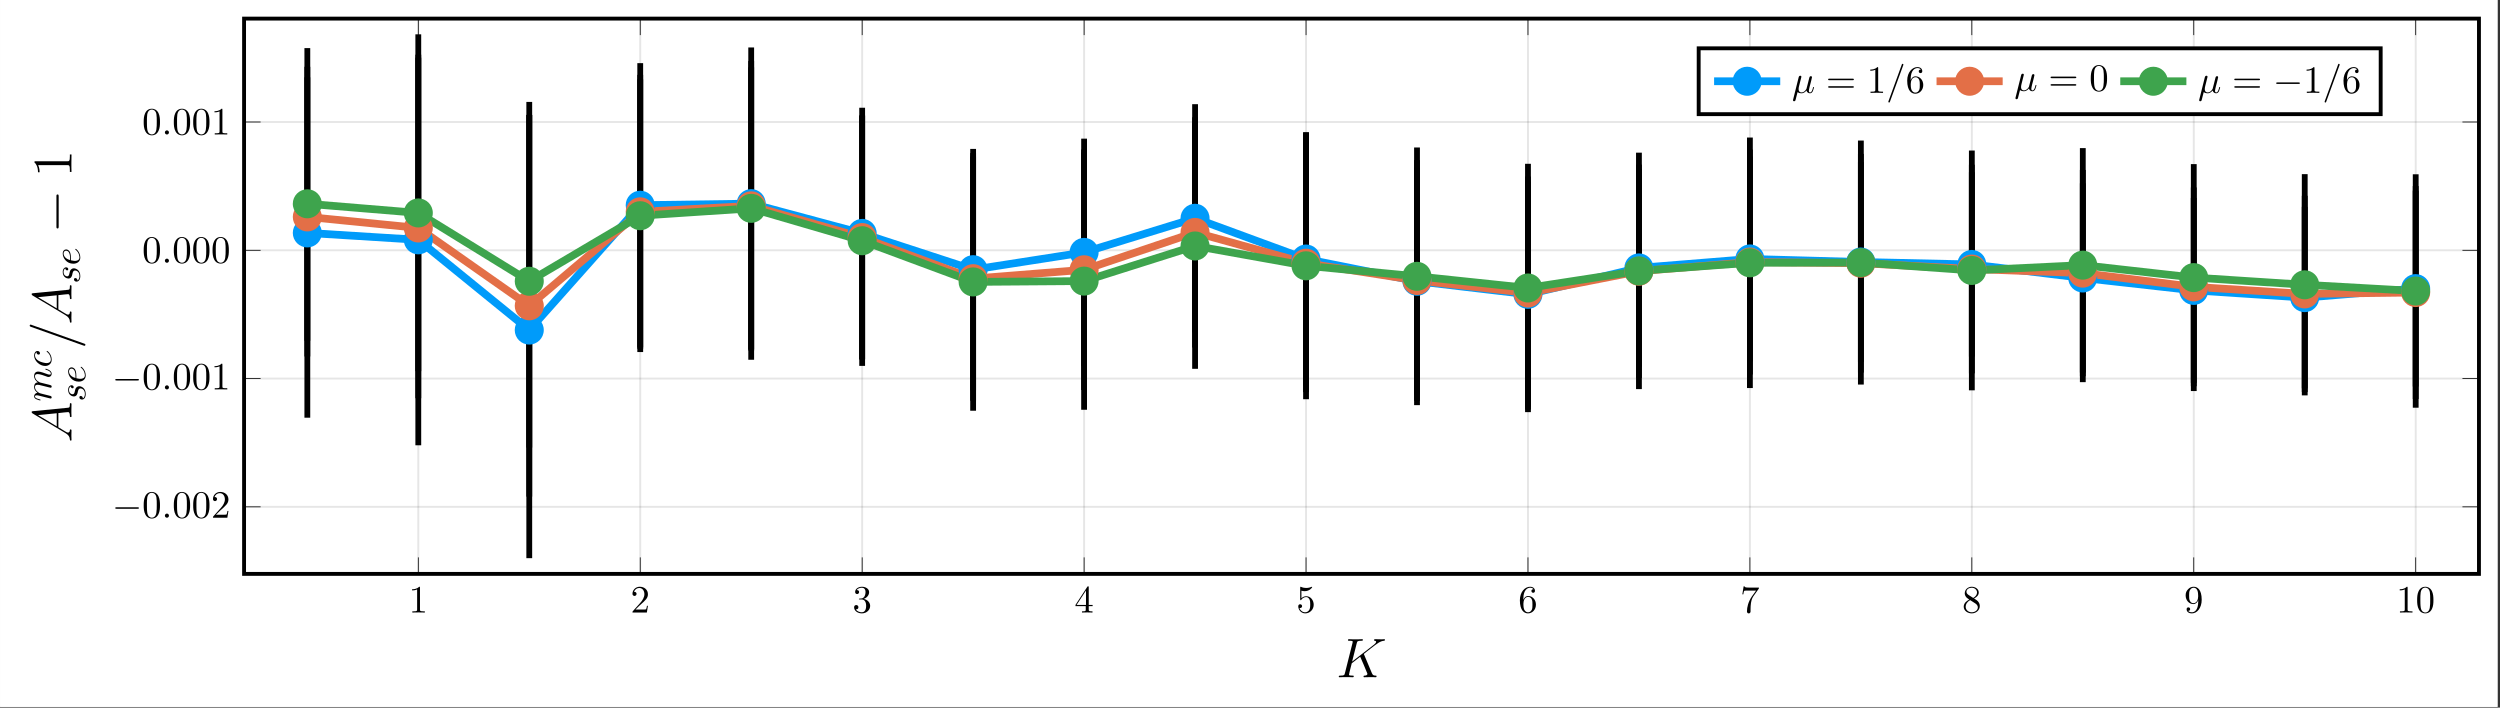<?xml version="1.0" encoding="UTF-8"?>
<svg xmlns="http://www.w3.org/2000/svg" xmlns:xlink="http://www.w3.org/1999/xlink" width="642.374pt" height="181.812pt" viewBox="0 0 642.374 181.812" version="1.2">
<rect x="0" y="0" width="642.374" height="181.812" fill="#333333" stroke="none"/>
<defs>
<g>
<symbol overflow="visible" id="glyph-1661163015099858-0-0">
<path style="stroke:none;" d=""/>
</symbol>
<symbol overflow="visible" id="glyph-1661163015099858-0-1">
<path style="stroke:none;" d="M 2.922 -6.375 C 2.922 -6.609 2.922 -6.625 2.703 -6.625 C 2.078 -5.984 1.203 -5.984 0.891 -5.984 L 0.891 -5.688 C 1.078 -5.688 1.672 -5.688 2.188 -5.938 L 2.188 -0.781 C 2.188 -0.422 2.156 -0.312 1.266 -0.312 L 0.953 -0.312 L 0.953 0 C 1.297 -0.031 2.156 -0.031 2.562 -0.031 C 2.953 -0.031 3.828 -0.031 4.172 0 L 4.172 -0.312 L 3.859 -0.312 C 2.953 -0.312 2.922 -0.422 2.922 -0.781 Z M 2.922 -6.375 "/>
</symbol>
<symbol overflow="visible" id="glyph-1661163015099858-0-2">
<path style="stroke:none;" d="M 1.266 -0.766 L 2.312 -1.797 C 3.875 -3.172 4.469 -3.703 4.469 -4.703 C 4.469 -5.828 3.578 -6.625 2.359 -6.625 C 1.234 -6.625 0.5 -5.719 0.5 -4.828 C 0.5 -4.266 1 -4.266 1.031 -4.266 C 1.188 -4.266 1.547 -4.391 1.547 -4.797 C 1.547 -5.062 1.359 -5.312 1.016 -5.312 C 0.938 -5.312 0.922 -5.312 0.891 -5.312 C 1.109 -5.953 1.656 -6.312 2.234 -6.312 C 3.141 -6.312 3.562 -5.516 3.562 -4.703 C 3.562 -3.906 3.062 -3.109 2.516 -2.5 L 0.609 -0.375 C 0.5 -0.266 0.5 -0.234 0.5 0 L 4.188 0 L 4.469 -1.734 L 4.219 -1.734 C 4.172 -1.438 4.094 -1 4 -0.844 C 3.938 -0.766 3.281 -0.766 3.062 -0.766 Z M 1.266 -0.766 "/>
</symbol>
<symbol overflow="visible" id="glyph-1661163015099858-0-3">
<path style="stroke:none;" d="M 2.891 -3.5 C 3.703 -3.766 4.281 -4.469 4.281 -5.25 C 4.281 -6.078 3.406 -6.625 2.453 -6.625 C 1.438 -6.625 0.688 -6.031 0.688 -5.281 C 0.688 -4.953 0.906 -4.75 1.188 -4.75 C 1.5 -4.75 1.703 -4.969 1.703 -5.266 C 1.703 -5.766 1.234 -5.766 1.078 -5.766 C 1.391 -6.25 2.047 -6.375 2.406 -6.375 C 2.812 -6.375 3.359 -6.156 3.359 -5.266 C 3.359 -5.141 3.344 -4.562 3.078 -4.125 C 2.781 -3.656 2.453 -3.625 2.203 -3.609 C 2.125 -3.609 1.875 -3.578 1.812 -3.578 C 1.734 -3.578 1.656 -3.562 1.656 -3.469 C 1.656 -3.359 1.734 -3.359 1.906 -3.359 L 2.344 -3.359 C 3.156 -3.359 3.516 -2.672 3.516 -1.703 C 3.516 -0.344 2.844 -0.062 2.406 -0.062 C 1.969 -0.062 1.219 -0.234 0.875 -0.812 C 1.219 -0.766 1.531 -0.984 1.531 -1.359 C 1.531 -1.719 1.266 -1.922 0.969 -1.922 C 0.734 -1.922 0.422 -1.781 0.422 -1.344 C 0.422 -0.438 1.344 0.219 2.422 0.219 C 3.641 0.219 4.547 -0.688 4.547 -1.703 C 4.547 -2.516 3.922 -3.297 2.891 -3.5 Z M 2.891 -3.5 "/>
</symbol>
<symbol overflow="visible" id="glyph-1661163015099858-0-4">
<path style="stroke:none;" d="M 2.922 -1.641 L 2.922 -0.781 C 2.922 -0.422 2.906 -0.312 2.172 -0.312 L 1.953 -0.312 L 1.953 0 C 2.375 -0.031 2.891 -0.031 3.297 -0.031 C 3.719 -0.031 4.25 -0.031 4.656 0 L 4.656 -0.312 L 4.453 -0.312 C 3.719 -0.312 3.688 -0.422 3.688 -0.781 L 3.688 -1.641 L 4.688 -1.641 L 4.688 -1.953 L 3.688 -1.953 L 3.688 -6.484 C 3.688 -6.672 3.688 -6.734 3.531 -6.734 C 3.438 -6.734 3.406 -6.734 3.328 -6.625 L 0.281 -1.953 L 0.281 -1.641 Z M 2.984 -1.953 L 0.562 -1.953 L 2.984 -5.656 Z M 2.984 -1.953 "/>
</symbol>
<symbol overflow="visible" id="glyph-1661163015099858-0-5">
<path style="stroke:none;" d="M 4.469 -2 C 4.469 -3.188 3.656 -4.188 2.578 -4.188 C 2.094 -4.188 1.672 -4.016 1.312 -3.672 L 1.312 -5.609 C 1.516 -5.547 1.844 -5.484 2.156 -5.484 C 3.391 -5.484 4.078 -6.391 4.078 -6.516 C 4.078 -6.578 4.047 -6.625 3.984 -6.625 C 3.969 -6.625 3.953 -6.625 3.906 -6.594 C 3.703 -6.516 3.219 -6.312 2.547 -6.312 C 2.156 -6.312 1.688 -6.375 1.219 -6.594 C 1.141 -6.625 1.125 -6.625 1.109 -6.625 C 1 -6.625 1 -6.547 1 -6.375 L 1 -3.438 C 1 -3.25 1 -3.172 1.141 -3.172 C 1.219 -3.172 1.234 -3.203 1.281 -3.266 C 1.391 -3.422 1.75 -3.969 2.562 -3.969 C 3.078 -3.969 3.328 -3.5 3.406 -3.328 C 3.562 -2.953 3.578 -2.562 3.578 -2.062 C 3.578 -1.719 3.578 -1.125 3.344 -0.703 C 3.109 -0.312 2.734 -0.062 2.281 -0.062 C 1.547 -0.062 0.984 -0.594 0.812 -1.172 C 0.844 -1.172 0.875 -1.156 0.984 -1.156 C 1.312 -1.156 1.484 -1.406 1.484 -1.641 C 1.484 -1.875 1.312 -2.125 0.984 -2.125 C 0.844 -2.125 0.5 -2.062 0.5 -1.609 C 0.5 -0.75 1.188 0.219 2.297 0.219 C 3.453 0.219 4.469 -0.734 4.469 -2 Z M 4.469 -2 "/>
</symbol>
<symbol overflow="visible" id="glyph-1661163015099858-0-6">
<path style="stroke:none;" d="M 1.312 -3.266 L 1.312 -3.5 C 1.312 -6.016 2.547 -6.375 3.062 -6.375 C 3.297 -6.375 3.719 -6.312 3.938 -5.984 C 3.781 -5.984 3.391 -5.984 3.391 -5.531 C 3.391 -5.219 3.625 -5.078 3.844 -5.078 C 4 -5.078 4.297 -5.172 4.297 -5.547 C 4.297 -6.156 3.859 -6.625 3.031 -6.625 C 1.766 -6.625 0.422 -5.344 0.422 -3.141 C 0.422 -0.484 1.578 0.219 2.5 0.219 C 3.609 0.219 4.547 -0.719 4.547 -2.031 C 4.547 -3.297 3.656 -4.25 2.562 -4.25 C 1.875 -4.25 1.516 -3.75 1.312 -3.266 Z M 2.5 -0.062 C 1.875 -0.062 1.578 -0.656 1.516 -0.812 C 1.328 -1.281 1.328 -2.062 1.328 -2.25 C 1.328 -3.031 1.656 -4.016 2.547 -4.016 C 2.703 -4.016 3.172 -4.016 3.469 -3.406 C 3.656 -3.031 3.656 -2.531 3.656 -2.047 C 3.656 -1.562 3.656 -1.062 3.484 -0.703 C 3.188 -0.109 2.734 -0.062 2.5 -0.062 Z M 2.5 -0.062 "/>
</symbol>
<symbol overflow="visible" id="glyph-1661163015099858-0-7">
<path style="stroke:none;" d="M 4.734 -6.062 C 4.828 -6.188 4.828 -6.203 4.828 -6.406 L 2.406 -6.406 C 1.188 -6.406 1.172 -6.547 1.141 -6.734 L 0.891 -6.734 L 0.562 -4.672 L 0.812 -4.672 C 0.844 -4.844 0.922 -5.469 1.062 -5.578 C 1.125 -5.641 1.906 -5.641 2.031 -5.641 L 4.094 -5.641 C 3.984 -5.484 3.188 -4.406 2.969 -4.078 C 2.078 -2.734 1.75 -1.344 1.75 -0.328 C 1.75 -0.234 1.75 0.219 2.203 0.219 C 2.672 0.219 2.672 -0.234 2.672 -0.328 L 2.672 -0.844 C 2.672 -1.391 2.703 -1.938 2.781 -2.469 C 2.812 -2.703 2.953 -3.547 3.391 -4.172 Z M 4.734 -6.062 "/>
</symbol>
<symbol overflow="visible" id="glyph-1661163015099858-0-8">
<path style="stroke:none;" d="M 1.625 -4.547 C 1.172 -4.844 1.125 -5.188 1.125 -5.359 C 1.125 -5.969 1.766 -6.375 2.484 -6.375 C 3.203 -6.375 3.844 -5.859 3.844 -5.141 C 3.844 -4.578 3.453 -4.094 2.859 -3.75 Z M 3.078 -3.609 C 3.797 -3.969 4.281 -4.484 4.281 -5.141 C 4.281 -6.062 3.391 -6.625 2.484 -6.625 C 1.5 -6.625 0.688 -5.891 0.688 -4.969 C 0.688 -4.781 0.703 -4.344 1.125 -3.875 C 1.234 -3.75 1.609 -3.5 1.844 -3.328 C 1.281 -3.047 0.422 -2.484 0.422 -1.5 C 0.422 -0.453 1.438 0.219 2.484 0.219 C 3.609 0.219 4.547 -0.609 4.547 -1.672 C 4.547 -2.031 4.438 -2.484 4.062 -2.891 C 3.875 -3.109 3.719 -3.203 3.078 -3.609 Z M 2.078 -3.188 L 3.297 -2.406 C 3.578 -2.219 4.047 -1.922 4.047 -1.312 C 4.047 -0.578 3.297 -0.062 2.484 -0.062 C 1.625 -0.062 0.922 -0.672 0.922 -1.5 C 0.922 -2.078 1.234 -2.719 2.078 -3.188 Z M 2.078 -3.188 "/>
</symbol>
<symbol overflow="visible" id="glyph-1661163015099858-0-9">
<path style="stroke:none;" d="M 3.656 -3.172 L 3.656 -2.844 C 3.656 -0.516 2.625 -0.062 2.047 -0.062 C 1.875 -0.062 1.328 -0.078 1.062 -0.422 C 1.5 -0.422 1.578 -0.703 1.578 -0.875 C 1.578 -1.188 1.344 -1.328 1.125 -1.328 C 0.969 -1.328 0.672 -1.25 0.672 -0.859 C 0.672 -0.188 1.203 0.219 2.047 0.219 C 3.328 0.219 4.547 -1.141 4.547 -3.281 C 4.547 -5.953 3.406 -6.625 2.516 -6.625 C 1.969 -6.625 1.484 -6.453 1.062 -6 C 0.641 -5.547 0.422 -5.141 0.422 -4.391 C 0.422 -3.141 1.297 -2.172 2.406 -2.172 C 3.016 -2.172 3.422 -2.594 3.656 -3.172 Z M 2.422 -2.406 C 2.266 -2.406 1.797 -2.406 1.5 -3.031 C 1.312 -3.391 1.312 -3.891 1.312 -4.375 C 1.312 -4.922 1.312 -5.391 1.516 -5.75 C 1.797 -6.25 2.172 -6.375 2.516 -6.375 C 2.969 -6.375 3.297 -6.047 3.469 -5.594 C 3.594 -5.281 3.641 -4.641 3.641 -4.188 C 3.641 -3.359 3.297 -2.406 2.422 -2.406 Z M 2.422 -2.406 "/>
</symbol>
<symbol overflow="visible" id="glyph-1661163015099858-0-10">
<path style="stroke:none;" d="M 4.578 -3.188 C 4.578 -3.984 4.531 -4.781 4.188 -5.516 C 3.719 -6.469 2.906 -6.625 2.484 -6.625 C 1.891 -6.625 1.172 -6.375 0.75 -5.438 C 0.438 -4.75 0.391 -3.984 0.391 -3.188 C 0.391 -2.438 0.422 -1.547 0.844 -0.781 C 1.266 0.016 1.984 0.219 2.484 0.219 C 3.016 0.219 3.766 0.016 4.203 -0.938 C 4.531 -1.625 4.578 -2.406 4.578 -3.188 Z M 2.484 0 C 2.094 0 1.5 -0.25 1.328 -1.203 C 1.219 -1.797 1.219 -2.719 1.219 -3.297 C 1.219 -3.938 1.219 -4.594 1.297 -5.141 C 1.484 -6.312 2.234 -6.406 2.484 -6.406 C 2.812 -6.406 3.469 -6.234 3.656 -5.25 C 3.75 -4.688 3.75 -3.938 3.75 -3.297 C 3.75 -2.562 3.75 -1.875 3.641 -1.25 C 3.5 -0.297 2.922 0 2.484 0 Z M 2.484 0 "/>
</symbol>
<symbol overflow="visible" id="glyph-1661163015099858-0-11">
<path style="stroke:none;" d="M 6.844 -3.25 C 6.984 -3.25 7.172 -3.25 7.172 -3.453 C 7.172 -3.656 6.984 -3.656 6.844 -3.656 L 0.891 -3.656 C 0.75 -3.656 0.562 -3.656 0.562 -3.453 C 0.562 -3.25 0.75 -3.25 0.891 -3.25 Z M 6.844 -1.328 C 6.984 -1.328 7.172 -1.328 7.172 -1.516 C 7.172 -1.719 6.984 -1.719 6.844 -1.719 L 0.891 -1.719 C 0.75 -1.719 0.562 -1.719 0.562 -1.516 C 0.562 -1.328 0.75 -1.328 0.891 -1.328 Z M 6.844 -1.328 "/>
</symbol>
<symbol overflow="visible" id="glyph-1661163015099858-1-0">
<path style="stroke:none;" d=""/>
</symbol>
<symbol overflow="visible" id="glyph-1661163015099858-1-1">
<path style="stroke:none;" d="M 6.562 -2.297 C 6.734 -2.297 6.906 -2.297 6.906 -2.484 C 6.906 -2.688 6.734 -2.688 6.562 -2.688 L 1.172 -2.688 C 1 -2.688 0.828 -2.688 0.828 -2.484 C 0.828 -2.297 1 -2.297 1.172 -2.297 Z M 6.562 -2.297 "/>
</symbol>
<symbol overflow="visible" id="glyph-1661163015099858-2-0">
<path style="stroke:none;" d=""/>
</symbol>
<symbol overflow="visible" id="glyph-1661163015099858-2-1">
<path style="stroke:none;" d="M 1.906 -0.531 C 1.906 -0.812 1.672 -1.062 1.391 -1.062 C 1.094 -1.062 0.859 -0.812 0.859 -0.531 C 0.859 -0.234 1.094 0 1.391 0 C 1.672 0 1.906 -0.234 1.906 -0.531 Z M 1.906 -0.531 "/>
</symbol>
<symbol overflow="visible" id="glyph-1661163015099858-2-2">
<path style="stroke:none;" d="M 2.297 -3.5 C 2.344 -3.703 2.453 -4.078 2.453 -4.125 C 2.453 -4.297 2.328 -4.406 2.156 -4.406 C 2.125 -4.406 1.844 -4.391 1.766 -4.047 L 0.328 1.719 C 0.297 1.844 0.297 1.859 0.297 1.875 C 0.297 2.031 0.406 2.156 0.578 2.156 C 0.781 2.156 0.906 1.969 0.922 1.938 C 0.969 1.844 1.094 1.328 1.469 -0.203 C 1.797 0.062 2.234 0.109 2.438 0.109 C 3.141 0.109 3.516 -0.344 3.766 -0.609 C 3.859 -0.172 4.219 0.109 4.656 0.109 C 5 0.109 5.234 -0.125 5.391 -0.438 C 5.562 -0.797 5.688 -1.406 5.688 -1.422 C 5.688 -1.516 5.609 -1.516 5.578 -1.516 C 5.469 -1.516 5.469 -1.484 5.438 -1.344 C 5.266 -0.703 5.094 -0.109 4.672 -0.109 C 4.406 -0.109 4.375 -0.375 4.375 -0.562 C 4.375 -0.781 4.5 -1.25 4.578 -1.609 L 4.859 -2.672 C 4.891 -2.828 4.984 -3.203 5.031 -3.359 C 5.078 -3.578 5.172 -3.969 5.172 -4.016 C 5.172 -4.203 5.031 -4.297 4.891 -4.297 C 4.844 -4.297 4.578 -4.281 4.5 -3.938 L 4.031 -2.078 C 3.906 -1.578 3.797 -1.172 3.766 -1.062 C 3.766 -1.016 3.281 -0.109 2.484 -0.109 C 1.984 -0.109 1.734 -0.438 1.734 -0.969 C 1.734 -1.266 1.812 -1.547 1.875 -1.828 Z M 2.297 -3.5 "/>
</symbol>
<symbol overflow="visible" id="glyph-1661163015099858-2-3">
<path style="stroke:none;" d="M 4.375 -7.094 C 4.422 -7.219 4.422 -7.25 4.422 -7.266 C 4.422 -7.375 4.328 -7.469 4.219 -7.469 C 4.156 -7.469 4.078 -7.438 4.047 -7.375 L 0.594 2.109 C 0.547 2.234 0.547 2.281 0.547 2.297 C 0.547 2.406 0.641 2.484 0.75 2.484 C 0.875 2.484 0.906 2.422 0.969 2.25 Z M 4.375 -7.094 "/>
</symbol>
<symbol overflow="visible" id="glyph-1661163015099858-3-0">
<path style="stroke:none;" d=""/>
</symbol>
<symbol overflow="visible" id="glyph-1661163015099858-3-1">
<path style="stroke:none;" d="M 7.172 -5.781 C 7.156 -5.828 7.094 -5.953 7.094 -5.984 C 7.094 -6 7.109 -6.016 7.344 -6.203 L 8.734 -7.297 C 10.656 -8.781 11.297 -9.281 12.281 -9.375 C 12.375 -9.391 12.516 -9.391 12.516 -9.625 C 12.516 -9.719 12.484 -9.781 12.359 -9.781 C 12.203 -9.781 12.031 -9.75 11.875 -9.75 L 11.328 -9.75 C 10.891 -9.75 10.422 -9.781 9.984 -9.781 C 9.891 -9.781 9.719 -9.781 9.719 -9.531 C 9.719 -9.391 9.812 -9.375 9.906 -9.375 C 10.062 -9.359 10.25 -9.297 10.25 -9.094 C 10.25 -8.812 9.812 -8.469 9.703 -8.375 L 4.078 -4.016 L 5.266 -8.734 C 5.406 -9.234 5.438 -9.375 6.453 -9.375 C 6.719 -9.375 6.844 -9.375 6.844 -9.641 C 6.844 -9.781 6.703 -9.781 6.641 -9.781 C 6.375 -9.781 6.078 -9.75 5.797 -9.75 L 4.109 -9.75 C 3.859 -9.75 3.547 -9.781 3.281 -9.781 C 3.172 -9.781 3.016 -9.781 3.016 -9.516 C 3.016 -9.375 3.141 -9.375 3.359 -9.375 C 4.234 -9.375 4.234 -9.25 4.234 -9.094 C 4.234 -9.062 4.234 -8.984 4.172 -8.766 L 2.234 -1.062 C 2.109 -0.562 2.078 -0.422 1.078 -0.422 C 0.797 -0.422 0.656 -0.422 0.656 -0.156 C 0.656 0 0.781 0 0.875 0 C 1.141 0 1.438 -0.031 1.703 -0.031 L 3.375 -0.031 C 3.656 -0.031 3.953 0 4.234 0 C 4.344 0 4.5 0 4.5 -0.266 C 4.5 -0.422 4.375 -0.422 4.156 -0.422 C 3.281 -0.422 3.281 -0.531 3.281 -0.672 C 3.281 -0.781 3.359 -1.125 3.422 -1.359 L 3.984 -3.578 L 6.156 -5.281 C 6.578 -4.375 7.344 -2.531 7.922 -1.125 C 7.969 -1.047 8 -0.953 8 -0.859 C 8 -0.438 7.422 -0.422 7.297 -0.422 C 7.172 -0.422 7.016 -0.422 7.016 -0.141 C 7.016 0 7.172 0 7.219 0 C 7.719 0 8.25 -0.031 8.75 -0.031 L 9.438 -0.031 C 9.656 -0.031 9.906 0 10.109 0 C 10.203 0 10.359 0 10.359 -0.266 C 10.359 -0.422 10.234 -0.422 10.094 -0.422 C 9.562 -0.438 9.375 -0.547 9.156 -1.062 Z M 7.172 -5.781 "/>
</symbol>
<symbol overflow="visible" id="glyph-1661163015099858-4-0">
<path style="stroke:none;" d=""/>
</symbol>
<symbol overflow="visible" id="glyph-1661163015099858-4-1">
<path style="stroke:none;" d="M -1.594 -2.438 C -0.75 -1.938 -0.453 -1.453 -0.422 -0.766 C -0.406 -0.609 -0.406 -0.484 -0.141 -0.484 C -0.062 -0.484 0 -0.562 0 -0.656 C 0 -0.922 -0.031 -1.562 -0.031 -1.812 C -0.031 -2.234 0 -2.688 0 -3.094 C 0 -3.188 0 -3.359 -0.266 -3.359 C -0.406 -3.359 -0.422 -3.234 -0.422 -3.156 C -0.438 -2.828 -0.562 -2.547 -0.906 -2.547 C -1.109 -2.547 -1.266 -2.641 -1.578 -2.828 L -3.375 -3.906 L -3.375 -7.562 C -3.25 -7.578 -3.141 -7.578 -3.016 -7.594 C -2.641 -7.641 -1.141 -7.812 -0.875 -7.812 C -0.438 -7.812 -0.422 -7.078 -0.422 -6.844 C -0.422 -6.688 -0.422 -6.531 -0.156 -6.531 C 0 -6.531 0 -6.656 0 -6.75 C 0 -6.984 -0.031 -7.281 -0.031 -7.516 L -0.031 -8.344 C -0.031 -9.219 0 -9.844 0 -9.859 C 0 -9.953 0 -10.109 -0.266 -10.109 C -0.422 -10.109 -0.422 -9.984 -0.422 -9.766 C -0.422 -8.984 -0.547 -8.969 -0.969 -8.922 L -9.922 -8.047 C -10.203 -8.031 -10.234 -7.969 -10.234 -7.812 C -10.234 -7.672 -10.203 -7.578 -9.984 -7.453 Z M -3.797 -4.156 L -8.609 -7.031 L -3.797 -7.516 Z M -3.797 -4.156 "/>
</symbol>
<symbol overflow="visible" id="glyph-1661163015099858-4-2">
<path style="stroke:none;" d="M -10.219 -6.141 C -10.234 -6.141 -10.438 -6.234 -10.469 -6.234 C -10.641 -6.234 -10.75 -6.094 -10.75 -5.969 C -10.75 -5.906 -10.75 -5.781 -10.438 -5.656 L 3.047 -0.859 C 3.062 -0.859 3.281 -0.781 3.312 -0.781 C 3.484 -0.781 3.578 -0.922 3.578 -1.031 C 3.578 -1.125 3.562 -1.25 3.266 -1.344 Z M -10.219 -6.141 "/>
</symbol>
<symbol overflow="visible" id="glyph-1661163015099858-5-0">
<path style="stroke:none;" d=""/>
</symbol>
<symbol overflow="visible" id="glyph-1661163015099858-5-1">
<path style="stroke:none;" d="M -0.594 -0.875 C -0.438 -0.844 -0.203 -0.781 -0.156 -0.781 C 0.016 -0.781 0.109 -0.922 0.109 -1.078 C 0.109 -1.188 0.031 -1.375 -0.172 -1.438 C -0.188 -1.453 -0.656 -1.578 -0.906 -1.625 L -1.797 -1.844 C -2.016 -1.906 -2.234 -1.969 -2.469 -2.016 C -2.641 -2.062 -2.922 -2.141 -2.969 -2.156 C -3.281 -2.297 -4.188 -2.828 -4.188 -3.766 C -4.188 -4.219 -3.812 -4.312 -3.484 -4.312 C -3.234 -4.312 -2.953 -4.234 -2.656 -4.156 L -1.5 -3.875 L -0.75 -3.688 C -0.547 -3.641 -0.203 -3.547 -0.156 -3.547 C 0.016 -3.547 0.109 -3.688 0.109 -3.844 C 0.109 -4.156 -0.141 -4.203 -0.453 -4.297 C -1.016 -4.422 -2.469 -4.797 -2.859 -4.891 C -2.984 -4.922 -4.188 -5.438 -4.188 -6.531 C -4.188 -6.953 -3.844 -7.062 -3.484 -7.062 C -2.922 -7.062 -1.781 -6.656 -1.25 -6.453 C -1.016 -6.359 -0.906 -6.312 -0.703 -6.312 C -0.234 -6.312 0.109 -6.672 0.109 -7.141 C 0.109 -8.078 -1.344 -8.438 -1.422 -8.438 C -1.516 -8.438 -1.516 -8.344 -1.516 -8.328 C -1.516 -8.219 -1.5 -8.219 -1.344 -8.172 C -0.812 -8.016 -0.109 -7.703 -0.109 -7.156 C -0.109 -6.984 -0.203 -6.922 -0.438 -6.922 C -0.688 -6.922 -0.922 -7 -1.141 -7.094 C -1.656 -7.281 -2.766 -7.703 -3.328 -7.703 C -3.984 -7.703 -4.406 -7.312 -4.406 -6.562 C -4.406 -5.812 -3.969 -5.312 -3.438 -4.938 C -3.562 -4.922 -3.906 -4.891 -4.141 -4.625 C -4.344 -4.375 -4.406 -4.047 -4.406 -3.797 C -4.406 -2.906 -3.766 -2.422 -3.531 -2.25 C -4.094 -2.203 -4.406 -1.781 -4.406 -1.328 C -4.406 -0.875 -4.016 -0.688 -3.828 -0.594 C -3.484 -0.422 -2.891 -0.281 -2.859 -0.281 C -2.766 -0.281 -2.766 -0.391 -2.766 -0.406 C -2.766 -0.5 -2.781 -0.516 -3 -0.578 C -3.703 -0.75 -4.188 -0.953 -4.188 -1.297 C -4.188 -1.469 -4.094 -1.609 -3.719 -1.609 C -3.516 -1.609 -3.406 -1.578 -2.891 -1.453 Z M -0.594 -0.875 "/>
</symbol>
<symbol overflow="visible" id="glyph-1661163015099858-5-2">
<path style="stroke:none;" d="M -3.781 -3.938 C -3.781 -3.781 -3.781 -3.641 -3.641 -3.5 C -3.5 -3.344 -3.328 -3.328 -3.25 -3.328 C -3.016 -3.328 -2.906 -3.5 -2.906 -3.688 C -2.906 -3.984 -3.141 -4.25 -3.547 -4.25 C -4.031 -4.25 -4.406 -3.781 -4.406 -3.078 C -4.406 -1.734 -2.969 -0.406 -1.578 -0.406 C -0.672 -0.406 0.109 -0.984 0.109 -2.016 C 0.109 -3.438 -0.953 -4.281 -1.062 -4.281 C -1.125 -4.281 -1.188 -4.219 -1.188 -4.156 C -1.188 -4.109 -1.172 -4.094 -1.094 -4.031 C -0.109 -3.25 -0.109 -2.156 -0.109 -2.047 C -0.109 -1.406 -0.594 -1.141 -1.188 -1.141 C -1.609 -1.141 -2.562 -1.344 -3.188 -1.688 C -3.75 -1.984 -4.188 -2.531 -4.188 -3.078 C -4.188 -3.422 -4.047 -3.797 -3.781 -3.938 Z M -3.781 -3.938 "/>
</symbol>
<symbol overflow="visible" id="glyph-1661163015099858-5-3">
<path style="stroke:none;" d="M -3.719 -3.891 C -3.719 -3.609 -3.5 -3.406 -3.281 -3.406 C -3.141 -3.406 -2.984 -3.5 -2.984 -3.719 C -2.984 -3.938 -3.156 -4.188 -3.547 -4.188 C -3.984 -4.188 -4.406 -3.75 -4.406 -3 C -4.406 -1.688 -3.391 -1.312 -2.953 -1.312 C -2.172 -1.312 -2.016 -2.047 -1.953 -2.344 C -1.859 -2.859 -1.75 -3.375 -1.203 -3.375 C -0.953 -3.375 -0.109 -3.141 -0.109 -1.953 C -0.109 -1.812 -0.109 -1.047 -0.641 -0.812 C -0.594 -1.188 -0.891 -1.438 -1.172 -1.438 C -1.391 -1.438 -1.516 -1.281 -1.516 -1.078 C -1.516 -0.812 -1.297 -0.516 -0.859 -0.516 C -0.281 -0.516 0.109 -1.078 0.109 -1.938 C 0.109 -3.547 -1.094 -3.938 -1.547 -3.938 C -1.906 -3.938 -2.156 -3.75 -2.266 -3.641 C -2.547 -3.359 -2.594 -3.078 -2.688 -2.641 C -2.766 -2.281 -2.844 -1.875 -3.281 -1.875 C -3.578 -1.875 -4.188 -2.125 -4.188 -3 C -4.188 -3.25 -4.109 -3.75 -3.719 -3.891 Z M -3.719 -3.891 "/>
</symbol>
<symbol overflow="visible" id="glyph-1661163015099858-5-4">
<path style="stroke:none;" d="M -2.297 -1.859 C -2.297 -2.156 -2.312 -2.891 -2.531 -3.391 C -2.828 -4.078 -3.406 -4.125 -3.547 -4.125 C -3.984 -4.125 -4.406 -3.75 -4.406 -3.062 C -4.406 -1.953 -3.438 -0.453 -1.688 -0.453 C -0.672 -0.453 0.109 -1.047 0.109 -2.016 C 0.109 -3.438 -0.953 -4.281 -1.062 -4.281 C -1.125 -4.281 -1.188 -4.219 -1.188 -4.156 C -1.188 -4.109 -1.172 -4.094 -1.094 -4.031 C -0.109 -3.25 -0.109 -2.156 -0.109 -2.047 C -0.109 -1.266 -0.953 -1.172 -1.266 -1.172 C -1.391 -1.172 -1.688 -1.188 -2.297 -1.328 Z M -2.516 -1.391 C -4.031 -1.781 -4.188 -2.812 -4.188 -3.062 C -4.188 -3.531 -3.891 -3.797 -3.547 -3.797 C -2.516 -3.797 -2.516 -2.203 -2.516 -1.797 Z M -2.516 -1.391 "/>
</symbol>
<symbol overflow="visible" id="glyph-1661163015099858-6-0">
<path style="stroke:none;" d=""/>
</symbol>
<symbol overflow="visible" id="glyph-1661163015099858-6-1">
<path style="stroke:none;" d="M -3.297 -9.438 C -3.297 -9.688 -3.297 -9.938 -3.578 -9.938 C -3.875 -9.938 -3.875 -9.688 -3.875 -9.438 L -3.875 -1.688 C -3.875 -1.453 -3.875 -1.188 -3.578 -1.188 C -3.297 -1.188 -3.297 -1.453 -3.297 -1.688 Z M -3.297 -9.438 "/>
</symbol>
<symbol overflow="visible" id="glyph-1661163015099858-7-0">
<path style="stroke:none;" d=""/>
</symbol>
<symbol overflow="visible" id="glyph-1661163015099858-7-1">
<path style="stroke:none;" d="M -9.188 -4.125 C -9.516 -4.125 -9.531 -4.125 -9.531 -3.844 C -9.141 -3.5 -8.609 -2.781 -8.609 -1.297 L -8.203 -1.297 C -8.203 -1.641 -8.203 -2.344 -8.562 -3.141 L -1.109 -3.141 C -0.594 -3.141 -0.422 -3.094 -0.422 -1.828 L -0.422 -1.391 L 0 -1.391 C -0.031 -1.781 -0.031 -3.172 -0.031 -3.641 C -0.031 -4.109 -0.031 -5.484 0 -5.875 L -0.422 -5.875 L -0.422 -5.438 C -0.422 -4.172 -0.594 -4.125 -1.109 -4.125 Z M -9.188 -4.125 "/>
</symbol>
</g>
<clipPath id="clip-1661163015099858-1">
  <path d="M 0.02 0 L 641.73 0 L 641.73 181.625 L 0.02 181.625 Z M 0.02 0 "/>
</clipPath>
<clipPath id="clip-1661163015099858-2">
  <path d="M 62.715 24 L 636.949 24 L 636.949 113 L 62.715 113 Z M 62.715 24 "/>
</clipPath>
<clipPath id="clip-1661163015099858-3">
  <path d="M 62.715 24 L 636.949 24 L 636.949 107 L 62.715 107 Z M 62.715 24 "/>
</clipPath>
<clipPath id="clip-1661163015099858-4">
  <path d="M 62.715 24 L 636.949 24 L 636.949 103 L 62.715 103 Z M 62.715 24 "/>
</clipPath>
</defs>
<g id="surface1">
<g clip-path="url(#clip-1661163015099858-1)" clip-rule="nonzero">
<path style=" stroke:none;fill-rule:nonzero;fill:rgb(100%,100%,100%);fill-opacity:1;" d="M 0.02 181.625 L 644.137 181.625 L 644.137 -0.68 L 0.02 -0.68 Z M 0.02 181.625 "/>
<path style=" stroke:none;fill-rule:nonzero;fill:rgb(100%,100%,100%);fill-opacity:1;" d="M 0.02 181.625 L 0.02 0 L 641.738 0 L 641.738 181.625 Z M 0.02 181.625 "/>
</g>
<path style=" stroke:none;fill-rule:nonzero;fill:rgb(100%,100%,100%);fill-opacity:1;" d="M 62.715 147.461 L 636.949 147.461 L 636.949 4.785 L 62.715 4.785 Z M 62.715 147.461 "/>
<path style="fill:none;stroke-width:0.498;stroke-linecap:butt;stroke-linejoin:miter;stroke:rgb(0%,0%,0%);stroke-opacity:0.1;stroke-miterlimit:10;" d="M 44.81 0.001 L 44.81 142.824 M 101.893 0.001 L 101.893 142.824 M 158.975 0.001 L 158.975 142.824 M 216.062 0.001 L 216.062 142.824 M 273.144 0.001 L 273.144 142.824 M 330.226 0.001 L 330.226 142.824 M 387.309 0.001 L 387.309 142.824 M 444.391 0.001 L 444.391 142.824 M 501.474 0.001 L 501.474 142.824 M 558.56 0.001 L 558.56 142.824 " transform="matrix(0.999,0,0,-0.999,62.716,147.462)"/>
<path style="fill:none;stroke-width:0.498;stroke-linecap:butt;stroke-linejoin:miter;stroke:rgb(0%,0%,0%);stroke-opacity:0.1;stroke-miterlimit:10;" d="M -0.001 17.245 L 574.827 17.245 M -0.001 50.24 L 574.827 50.24 M -0.001 83.235 L 574.827 83.235 M -0.001 116.23 L 574.827 116.23 " transform="matrix(0.999,0,0,-0.999,62.716,147.462)"/>
<path style="fill:none;stroke-width:0.199;stroke-linecap:butt;stroke-linejoin:miter;stroke:rgb(0%,0%,0%);stroke-opacity:1;stroke-miterlimit:10;" d="M 44.81 0.001 L 44.81 4.251 M 101.893 0.001 L 101.893 4.251 M 158.975 0.001 L 158.975 4.251 M 216.062 0.001 L 216.062 4.251 M 273.144 0.001 L 273.144 4.251 M 330.226 0.001 L 330.226 4.251 M 387.309 0.001 L 387.309 4.251 M 444.391 0.001 L 444.391 4.251 M 501.474 0.001 L 501.474 4.251 M 558.56 0.001 L 558.56 4.251 M 44.81 142.824 L 44.81 138.573 M 101.893 142.824 L 101.893 138.573 M 158.975 142.824 L 158.975 138.573 M 216.062 142.824 L 216.062 138.573 M 273.144 142.824 L 273.144 138.573 M 330.226 142.824 L 330.226 138.573 M 387.309 142.824 L 387.309 138.573 M 444.391 142.824 L 444.391 138.573 M 501.474 142.824 L 501.474 138.573 M 558.56 142.824 L 558.56 138.573 " transform="matrix(0.999,0,0,-0.999,62.716,147.462)"/>
<path style="fill:none;stroke-width:0.199;stroke-linecap:butt;stroke-linejoin:miter;stroke:rgb(0%,0%,0%);stroke-opacity:1;stroke-miterlimit:10;" d="M -0.001 17.245 L 4.253 17.245 M -0.001 50.24 L 4.253 50.24 M -0.001 83.235 L 4.253 83.235 M -0.001 116.23 L 4.253 116.23 M 574.827 17.245 L 570.576 17.245 M 574.827 50.24 L 570.576 50.24 M 574.827 83.235 L 570.576 83.235 M 574.827 116.23 L 570.576 116.23 " transform="matrix(0.999,0,0,-0.999,62.716,147.462)"/>
<path style="fill:none;stroke-width:0.996;stroke-linecap:butt;stroke-linejoin:miter;stroke:rgb(0%,0%,0%);stroke-opacity:1;stroke-miterlimit:10;" d="M -0.001 0.001 L -0.001 142.824 L 574.827 142.824 L 574.827 0.001 Z M -0.001 0.001 " transform="matrix(0.999,0,0,-0.999,62.716,147.462)"/>
<g style="fill:rgb(0%,0%,0%);fill-opacity:1;">
  <use xlink:href="#glyph-1661163015099858-0-1" x="104.992" y="157.391"/>
</g>
<g style="fill:rgb(0%,0%,0%);fill-opacity:1;">
  <use xlink:href="#glyph-1661163015099858-0-2" x="162.016" y="157.391"/>
</g>
<g style="fill:rgb(0%,0%,0%);fill-opacity:1;">
  <use xlink:href="#glyph-1661163015099858-0-3" x="219.039" y="157.391"/>
</g>
<g style="fill:rgb(0%,0%,0%);fill-opacity:1;">
  <use xlink:href="#glyph-1661163015099858-0-4" x="276.062" y="157.391"/>
</g>
<g style="fill:rgb(0%,0%,0%);fill-opacity:1;">
  <use xlink:href="#glyph-1661163015099858-0-5" x="333.086" y="157.391"/>
</g>
<g style="fill:rgb(0%,0%,0%);fill-opacity:1;">
  <use xlink:href="#glyph-1661163015099858-0-6" x="390.109" y="157.391"/>
</g>
<g style="fill:rgb(0%,0%,0%);fill-opacity:1;">
  <use xlink:href="#glyph-1661163015099858-0-7" x="447.132" y="157.391"/>
</g>
<g style="fill:rgb(0%,0%,0%);fill-opacity:1;">
  <use xlink:href="#glyph-1661163015099858-0-8" x="504.156" y="157.391"/>
</g>
<g style="fill:rgb(0%,0%,0%);fill-opacity:1;">
  <use xlink:href="#glyph-1661163015099858-0-9" x="561.179" y="157.391"/>
</g>
<g style="fill:rgb(0%,0%,0%);fill-opacity:1;">
  <use xlink:href="#glyph-1661163015099858-0-1" x="615.714" y="157.391"/>
  <use xlink:href="#glyph-1661163015099858-0-10" x="620.691" y="157.391"/>
</g>
<g style="fill:rgb(0%,0%,0%);fill-opacity:1;">
  <use xlink:href="#glyph-1661163015099858-1-1" x="28.79" y="133.027"/>
</g>
<g style="fill:rgb(0%,0%,0%);fill-opacity:1;">
  <use xlink:href="#glyph-1661163015099858-0-10" x="36.531" y="133.027"/>
</g>
<g style="fill:rgb(0%,0%,0%);fill-opacity:1;">
  <use xlink:href="#glyph-1661163015099858-2-1" x="41.507" y="133.027"/>
</g>
<g style="fill:rgb(0%,0%,0%);fill-opacity:1;">
  <use xlink:href="#glyph-1661163015099858-0-10" x="44.271" y="133.027"/>
  <use xlink:href="#glyph-1661163015099858-0-10" x="49.248" y="133.027"/>
  <use xlink:href="#glyph-1661163015099858-0-2" x="54.224" y="133.027"/>
</g>
<g style="fill:rgb(0%,0%,0%);fill-opacity:1;">
  <use xlink:href="#glyph-1661163015099858-1-1" x="28.79" y="100.067"/>
</g>
<g style="fill:rgb(0%,0%,0%);fill-opacity:1;">
  <use xlink:href="#glyph-1661163015099858-0-10" x="36.531" y="100.067"/>
</g>
<g style="fill:rgb(0%,0%,0%);fill-opacity:1;">
  <use xlink:href="#glyph-1661163015099858-2-1" x="41.507" y="100.067"/>
</g>
<g style="fill:rgb(0%,0%,0%);fill-opacity:1;">
  <use xlink:href="#glyph-1661163015099858-0-10" x="44.271" y="100.067"/>
  <use xlink:href="#glyph-1661163015099858-0-10" x="49.248" y="100.067"/>
  <use xlink:href="#glyph-1661163015099858-0-1" x="54.224" y="100.067"/>
</g>
<g style="fill:rgb(0%,0%,0%);fill-opacity:1;">
  <use xlink:href="#glyph-1661163015099858-0-10" x="36.531" y="67.519"/>
</g>
<g style="fill:rgb(0%,0%,0%);fill-opacity:1;">
  <use xlink:href="#glyph-1661163015099858-2-1" x="41.507" y="67.519"/>
</g>
<g style="fill:rgb(0%,0%,0%);fill-opacity:1;">
  <use xlink:href="#glyph-1661163015099858-0-10" x="44.271" y="67.519"/>
  <use xlink:href="#glyph-1661163015099858-0-10" x="49.248" y="67.519"/>
  <use xlink:href="#glyph-1661163015099858-0-10" x="54.224" y="67.519"/>
</g>
<g style="fill:rgb(0%,0%,0%);fill-opacity:1;">
  <use xlink:href="#glyph-1661163015099858-0-10" x="36.531" y="34.558"/>
</g>
<g style="fill:rgb(0%,0%,0%);fill-opacity:1;">
  <use xlink:href="#glyph-1661163015099858-2-1" x="41.507" y="34.558"/>
</g>
<g style="fill:rgb(0%,0%,0%);fill-opacity:1;">
  <use xlink:href="#glyph-1661163015099858-0-10" x="44.271" y="34.558"/>
  <use xlink:href="#glyph-1661163015099858-0-10" x="49.248" y="34.558"/>
  <use xlink:href="#glyph-1661163015099858-0-1" x="54.224" y="34.558"/>
</g>
<g clip-path="url(#clip-1661163015099858-2)" clip-rule="nonzero">
<path style="fill:none;stroke-width:1.993;stroke-linecap:butt;stroke-linejoin:miter;stroke:rgb(0%,60.559%,97.87%);stroke-opacity:1;stroke-miterlimit:10;" d="M 16.269 87.704 L 44.81 85.929 L 73.352 62.718 L 101.893 94.833 L 130.434 95.24 L 158.975 87.575 L 187.516 78.253 L 216.058 82.699 L 244.603 91.474 L 273.144 80.987 L 301.685 75.266 L 330.226 71.907 L 358.768 78.707 L 387.309 81.006 L 415.85 80.224 L 444.391 79.595 L 472.932 76.118 L 501.474 72.92 L 530.015 71.062 L 558.556 73.381 " transform="matrix(0.999,0,0,-0.999,62.716,147.462)"/>
</g>
<path style="fill:none;stroke-width:1.494;stroke-linecap:butt;stroke-linejoin:miter;stroke:rgb(0%,0%,0%);stroke-opacity:1;stroke-miterlimit:10;" d="M 16.269 40.175 L 16.269 135.238 " transform="matrix(0.999,0,0,-0.999,62.716,147.462)"/>
<path style="fill:none;stroke-width:1.494;stroke-linecap:butt;stroke-linejoin:miter;stroke:rgb(0%,0%,0%);stroke-opacity:1;stroke-miterlimit:10;" d="M 44.81 33.078 L 44.81 138.781 " transform="matrix(0.999,0,0,-0.999,62.716,147.462)"/>
<path style="fill:none;stroke-width:1.494;stroke-linecap:butt;stroke-linejoin:miter;stroke:rgb(0%,0%,0%);stroke-opacity:1;stroke-miterlimit:10;" d="M 73.352 4.044 L 73.352 121.396 " transform="matrix(0.999,0,0,-0.999,62.716,147.462)"/>
<path style="fill:none;stroke-width:1.494;stroke-linecap:butt;stroke-linejoin:miter;stroke:rgb(0%,0%,0%);stroke-opacity:1;stroke-miterlimit:10;" d="M 101.893 58.295 L 101.893 131.367 " transform="matrix(0.999,0,0,-0.999,62.716,147.462)"/>
<path style="fill:none;stroke-width:1.494;stroke-linecap:butt;stroke-linejoin:miter;stroke:rgb(0%,0%,0%);stroke-opacity:1;stroke-miterlimit:10;" d="M 130.434 55.077 L 130.434 135.402 " transform="matrix(0.999,0,0,-0.999,62.716,147.462)"/>
<path style="fill:none;stroke-width:1.494;stroke-linecap:butt;stroke-linejoin:miter;stroke:rgb(0%,0%,0%);stroke-opacity:1;stroke-miterlimit:10;" d="M 158.975 55.257 L 158.975 119.898 " transform="matrix(0.999,0,0,-0.999,62.716,147.462)"/>
<path style="fill:none;stroke-width:1.494;stroke-linecap:butt;stroke-linejoin:miter;stroke:rgb(0%,0%,0%);stroke-opacity:1;stroke-miterlimit:10;" d="M 187.516 47.194 L 187.516 109.309 " transform="matrix(0.999,0,0,-0.999,62.716,147.462)"/>
<path style="fill:none;stroke-width:1.494;stroke-linecap:butt;stroke-linejoin:miter;stroke:rgb(0%,0%,0%);stroke-opacity:1;stroke-miterlimit:10;" d="M 216.058 53.446 L 216.058 111.948 " transform="matrix(0.999,0,0,-0.999,62.716,147.462)"/>
<path style="fill:none;stroke-width:1.494;stroke-linecap:butt;stroke-linejoin:miter;stroke:rgb(0%,0%,0%);stroke-opacity:1;stroke-miterlimit:10;" d="M 244.603 62.131 L 244.603 120.813 " transform="matrix(0.999,0,0,-0.999,62.716,147.462)"/>
<path style="fill:none;stroke-width:1.494;stroke-linecap:butt;stroke-linejoin:miter;stroke:rgb(0%,0%,0%);stroke-opacity:1;stroke-miterlimit:10;" d="M 273.144 48.406 L 273.144 113.571 " transform="matrix(0.999,0,0,-0.999,62.716,147.462)"/>
<path style="fill:none;stroke-width:1.494;stroke-linecap:butt;stroke-linejoin:miter;stroke:rgb(0%,0%,0%);stroke-opacity:1;stroke-miterlimit:10;" d="M 301.685 46.107 L 301.685 104.425 " transform="matrix(0.999,0,0,-0.999,62.716,147.462)"/>
<path style="fill:none;stroke-width:1.494;stroke-linecap:butt;stroke-linejoin:miter;stroke:rgb(0%,0%,0%);stroke-opacity:1;stroke-miterlimit:10;" d="M 330.226 42.986 L 330.226 100.827 " transform="matrix(0.999,0,0,-0.999,62.716,147.462)"/>
<path style="fill:none;stroke-width:1.494;stroke-linecap:butt;stroke-linejoin:miter;stroke:rgb(0%,0%,0%);stroke-opacity:1;stroke-miterlimit:10;" d="M 358.768 53.263 L 358.768 104.151 " transform="matrix(0.999,0,0,-0.999,62.716,147.462)"/>
<path style="fill:none;stroke-width:1.494;stroke-linecap:butt;stroke-linejoin:miter;stroke:rgb(0%,0%,0%);stroke-opacity:1;stroke-miterlimit:10;" d="M 387.309 54.666 L 387.309 107.346 " transform="matrix(0.999,0,0,-0.999,62.716,147.462)"/>
<path style="fill:none;stroke-width:1.494;stroke-linecap:butt;stroke-linejoin:miter;stroke:rgb(0%,0%,0%);stroke-opacity:1;stroke-miterlimit:10;" d="M 415.85 54.53 L 415.85 105.915 " transform="matrix(0.999,0,0,-0.999,62.716,147.462)"/>
<path style="fill:none;stroke-width:1.494;stroke-linecap:butt;stroke-linejoin:miter;stroke:rgb(0%,0%,0%);stroke-opacity:1;stroke-miterlimit:10;" d="M 444.391 55.867 L 444.391 103.326 " transform="matrix(0.999,0,0,-0.999,62.716,147.462)"/>
<path style="fill:none;stroke-width:1.494;stroke-linecap:butt;stroke-linejoin:miter;stroke:rgb(0%,0%,0%);stroke-opacity:1;stroke-miterlimit:10;" d="M 472.932 51.773 L 472.932 100.464 " transform="matrix(0.999,0,0,-0.999,62.716,147.462)"/>
<path style="fill:none;stroke-width:1.494;stroke-linecap:butt;stroke-linejoin:miter;stroke:rgb(0%,0%,0%);stroke-opacity:1;stroke-miterlimit:10;" d="M 501.474 49.137 L 501.474 96.698 " transform="matrix(0.999,0,0,-0.999,62.716,147.462)"/>
<path style="fill:none;stroke-width:1.494;stroke-linecap:butt;stroke-linejoin:miter;stroke:rgb(0%,0%,0%);stroke-opacity:1;stroke-miterlimit:10;" d="M 530.015 47.718 L 530.015 94.411 " transform="matrix(0.999,0,0,-0.999,62.716,147.462)"/>
<path style="fill:none;stroke-width:1.494;stroke-linecap:butt;stroke-linejoin:miter;stroke:rgb(0%,0%,0%);stroke-opacity:1;stroke-miterlimit:10;" d="M 558.556 48.191 L 558.556 98.571 " transform="matrix(0.999,0,0,-0.999,62.716,147.462)"/>
<g clip-path="url(#clip-1661163015099858-3)" clip-rule="nonzero">
<path style="fill:none;stroke-width:1.993;stroke-linecap:butt;stroke-linejoin:miter;stroke:rgb(88.889%,43.559%,27.809%);stroke-opacity:1;stroke-miterlimit:10;" d="M 16.269 91.822 L 44.81 88.979 L 73.352 68.959 L 101.893 93.128 L 130.434 94.673 L 158.975 86.516 L 187.516 75.942 L 216.058 78.222 L 244.603 87.833 L 273.144 79.915 L 301.685 75.477 L 330.226 72.247 L 358.768 77.851 L 387.309 80.208 L 415.85 79.903 L 444.391 78.414 L 472.932 77.366 L 501.474 73.831 L 530.015 72.016 L 558.556 72.372 " transform="matrix(0.999,0,0,-0.999,62.716,147.462)"/>
</g>
<path style="fill:none;stroke-width:1.494;stroke-linecap:butt;stroke-linejoin:miter;stroke:rgb(0%,0%,0%);stroke-opacity:1;stroke-miterlimit:10;" d="M 16.269 55.918 L 16.269 127.726 " transform="matrix(0.999,0,0,-0.999,62.716,147.462)"/>
<path style="fill:none;stroke-width:1.494;stroke-linecap:butt;stroke-linejoin:miter;stroke:rgb(0%,0%,0%);stroke-opacity:1;stroke-miterlimit:10;" d="M 44.81 45.176 L 44.81 132.782 " transform="matrix(0.999,0,0,-0.999,62.716,147.462)"/>
<path style="fill:none;stroke-width:1.494;stroke-linecap:butt;stroke-linejoin:miter;stroke:rgb(0%,0%,0%);stroke-opacity:1;stroke-miterlimit:10;" d="M 73.352 19.873 L 73.352 118.044 " transform="matrix(0.999,0,0,-0.999,62.716,147.462)"/>
<path style="fill:none;stroke-width:1.494;stroke-linecap:butt;stroke-linejoin:miter;stroke:rgb(0%,0%,0%);stroke-opacity:1;stroke-miterlimit:10;" d="M 101.893 57.892 L 101.893 128.36 " transform="matrix(0.999,0,0,-0.999,62.716,147.462)"/>
<path style="fill:none;stroke-width:1.494;stroke-linecap:butt;stroke-linejoin:miter;stroke:rgb(0%,0%,0%);stroke-opacity:1;stroke-miterlimit:10;" d="M 130.434 57.435 L 130.434 131.91 " transform="matrix(0.999,0,0,-0.999,62.716,147.462)"/>
<path style="fill:none;stroke-width:1.494;stroke-linecap:butt;stroke-linejoin:miter;stroke:rgb(0%,0%,0%);stroke-opacity:1;stroke-miterlimit:10;" d="M 158.975 55.12 L 158.975 117.911 " transform="matrix(0.999,0,0,-0.999,62.716,147.462)"/>
<path style="fill:none;stroke-width:1.494;stroke-linecap:butt;stroke-linejoin:miter;stroke:rgb(0%,0%,0%);stroke-opacity:1;stroke-miterlimit:10;" d="M 187.516 44.539 L 187.516 107.342 " transform="matrix(0.999,0,0,-0.999,62.716,147.462)"/>
<path style="fill:none;stroke-width:1.494;stroke-linecap:butt;stroke-linejoin:miter;stroke:rgb(0%,0%,0%);stroke-opacity:1;stroke-miterlimit:10;" d="M 216.058 47.296 L 216.058 109.152 " transform="matrix(0.999,0,0,-0.999,62.716,147.462)"/>
<path style="fill:none;stroke-width:1.494;stroke-linecap:butt;stroke-linejoin:miter;stroke:rgb(0%,0%,0%);stroke-opacity:1;stroke-miterlimit:10;" d="M 244.603 58.221 L 244.603 117.442 " transform="matrix(0.999,0,0,-0.999,62.716,147.462)"/>
<path style="fill:none;stroke-width:1.494;stroke-linecap:butt;stroke-linejoin:miter;stroke:rgb(0%,0%,0%);stroke-opacity:1;stroke-miterlimit:10;" d="M 273.144 46.76 L 273.144 113.074 " transform="matrix(0.999,0,0,-0.999,62.716,147.462)"/>
<path style="fill:none;stroke-width:1.494;stroke-linecap:butt;stroke-linejoin:miter;stroke:rgb(0%,0%,0%);stroke-opacity:1;stroke-miterlimit:10;" d="M 301.685 44.523 L 301.685 106.427 " transform="matrix(0.999,0,0,-0.999,62.716,147.462)"/>
<path style="fill:none;stroke-width:1.494;stroke-linecap:butt;stroke-linejoin:miter;stroke:rgb(0%,0%,0%);stroke-opacity:1;stroke-miterlimit:10;" d="M 330.226 42.286 L 330.226 102.208 " transform="matrix(0.999,0,0,-0.999,62.716,147.462)"/>
<path style="fill:none;stroke-width:1.494;stroke-linecap:butt;stroke-linejoin:miter;stroke:rgb(0%,0%,0%);stroke-opacity:1;stroke-miterlimit:10;" d="M 358.768 50.416 L 358.768 105.281 " transform="matrix(0.999,0,0,-0.999,62.716,147.462)"/>
<path style="fill:none;stroke-width:1.494;stroke-linecap:butt;stroke-linejoin:miter;stroke:rgb(0%,0%,0%);stroke-opacity:1;stroke-miterlimit:10;" d="M 387.309 51.28 L 387.309 109.141 " transform="matrix(0.999,0,0,-0.999,62.716,147.462)"/>
<path style="fill:none;stroke-width:1.494;stroke-linecap:butt;stroke-linejoin:miter;stroke:rgb(0%,0%,0%);stroke-opacity:1;stroke-miterlimit:10;" d="M 415.85 51.785 L 415.85 108.022 " transform="matrix(0.999,0,0,-0.999,62.716,147.462)"/>
<path style="fill:none;stroke-width:1.494;stroke-linecap:butt;stroke-linejoin:miter;stroke:rgb(0%,0%,0%);stroke-opacity:1;stroke-miterlimit:10;" d="M 444.391 51.577 L 444.391 105.246 " transform="matrix(0.999,0,0,-0.999,62.716,147.462)"/>
<path style="fill:none;stroke-width:1.494;stroke-linecap:butt;stroke-linejoin:miter;stroke:rgb(0%,0%,0%);stroke-opacity:1;stroke-miterlimit:10;" d="M 472.932 50.83 L 472.932 103.905 " transform="matrix(0.999,0,0,-0.999,62.716,147.462)"/>
<path style="fill:none;stroke-width:1.494;stroke-linecap:butt;stroke-linejoin:miter;stroke:rgb(0%,0%,0%);stroke-opacity:1;stroke-miterlimit:10;" d="M 501.474 48.269 L 501.474 99.392 " transform="matrix(0.999,0,0,-0.999,62.716,147.462)"/>
<path style="fill:none;stroke-width:1.494;stroke-linecap:butt;stroke-linejoin:miter;stroke:rgb(0%,0%,0%);stroke-opacity:1;stroke-miterlimit:10;" d="M 530.015 46.775 L 530.015 97.257 " transform="matrix(0.999,0,0,-0.999,62.716,147.462)"/>
<path style="fill:none;stroke-width:1.494;stroke-linecap:butt;stroke-linejoin:miter;stroke:rgb(0%,0%,0%);stroke-opacity:1;stroke-miterlimit:10;" d="M 558.556 44.992 L 558.556 99.752 " transform="matrix(0.999,0,0,-0.999,62.716,147.462)"/>
<g clip-path="url(#clip-1661163015099858-4)" clip-rule="nonzero">
<path style="fill:none;stroke-width:1.993;stroke-linecap:butt;stroke-linejoin:miter;stroke:rgb(24.219%,64.33%,30.44%);stroke-opacity:1;stroke-miterlimit:10;" d="M 16.269 95.2 L 44.81 92.846 L 73.352 75.274 L 101.893 92.131 L 130.434 94.031 L 158.975 85.698 L 187.516 75.102 L 216.058 75.313 L 244.603 84.353 L 273.144 79.25 L 301.685 76.541 L 330.226 73.545 L 358.768 77.937 L 387.309 80.017 L 415.85 80.079 L 444.391 78.054 L 472.932 79.419 L 501.474 76.216 L 530.015 74.366 L 558.556 72.763 " transform="matrix(0.999,0,0,-0.999,62.716,147.462)"/>
</g>
<path style="fill:none;stroke-width:1.494;stroke-linecap:butt;stroke-linejoin:miter;stroke:rgb(0%,0%,0%);stroke-opacity:1;stroke-miterlimit:10;" d="M 16.269 59.965 L 16.269 130.432 " transform="matrix(0.999,0,0,-0.999,62.716,147.462)"/>
<path style="fill:none;stroke-width:1.494;stroke-linecap:butt;stroke-linejoin:miter;stroke:rgb(0%,0%,0%);stroke-opacity:1;stroke-miterlimit:10;" d="M 44.81 52.14 L 44.81 133.549 " transform="matrix(0.999,0,0,-0.999,62.716,147.462)"/>
<path style="fill:none;stroke-width:1.494;stroke-linecap:butt;stroke-linejoin:miter;stroke:rgb(0%,0%,0%);stroke-opacity:1;stroke-miterlimit:10;" d="M 73.352 32.491 L 73.352 118.052 " transform="matrix(0.999,0,0,-0.999,62.716,147.462)"/>
<path style="fill:none;stroke-width:1.494;stroke-linecap:butt;stroke-linejoin:miter;stroke:rgb(0%,0%,0%);stroke-opacity:1;stroke-miterlimit:10;" d="M 101.893 57.06 L 101.893 127.206 " transform="matrix(0.999,0,0,-0.999,62.716,147.462)"/>
<path style="fill:none;stroke-width:1.494;stroke-linecap:butt;stroke-linejoin:miter;stroke:rgb(0%,0%,0%);stroke-opacity:1;stroke-miterlimit:10;" d="M 130.434 57.767 L 130.434 130.295 " transform="matrix(0.999,0,0,-0.999,62.716,147.462)"/>
<path style="fill:none;stroke-width:1.494;stroke-linecap:butt;stroke-linejoin:miter;stroke:rgb(0%,0%,0%);stroke-opacity:1;stroke-miterlimit:10;" d="M 158.975 53.501 L 158.975 117.892 " transform="matrix(0.999,0,0,-0.999,62.716,147.462)"/>
<path style="fill:none;stroke-width:1.494;stroke-linecap:butt;stroke-linejoin:miter;stroke:rgb(0%,0%,0%);stroke-opacity:1;stroke-miterlimit:10;" d="M 187.516 41.966 L 187.516 108.233 " transform="matrix(0.999,0,0,-0.999,62.716,147.462)"/>
<path style="fill:none;stroke-width:1.494;stroke-linecap:butt;stroke-linejoin:miter;stroke:rgb(0%,0%,0%);stroke-opacity:1;stroke-miterlimit:10;" d="M 216.058 42.216 L 216.058 108.409 " transform="matrix(0.999,0,0,-0.999,62.716,147.462)"/>
<path style="fill:none;stroke-width:1.494;stroke-linecap:butt;stroke-linejoin:miter;stroke:rgb(0%,0%,0%);stroke-opacity:1;stroke-miterlimit:10;" d="M 244.603 52.75 L 244.603 115.952 " transform="matrix(0.999,0,0,-0.999,62.716,147.462)"/>
<path style="fill:none;stroke-width:1.494;stroke-linecap:butt;stroke-linejoin:miter;stroke:rgb(0%,0%,0%);stroke-opacity:1;stroke-miterlimit:10;" d="M 273.144 44.93 L 273.144 113.567 " transform="matrix(0.999,0,0,-0.999,62.716,147.462)"/>
<path style="fill:none;stroke-width:1.494;stroke-linecap:butt;stroke-linejoin:miter;stroke:rgb(0%,0%,0%);stroke-opacity:1;stroke-miterlimit:10;" d="M 301.685 43.405 L 301.685 109.676 " transform="matrix(0.999,0,0,-0.999,62.716,147.462)"/>
<path style="fill:none;stroke-width:1.494;stroke-linecap:butt;stroke-linejoin:miter;stroke:rgb(0%,0%,0%);stroke-opacity:1;stroke-miterlimit:10;" d="M 330.226 41.606 L 330.226 105.481 " transform="matrix(0.999,0,0,-0.999,62.716,147.462)"/>
<path style="fill:none;stroke-width:1.494;stroke-linecap:butt;stroke-linejoin:miter;stroke:rgb(0%,0%,0%);stroke-opacity:1;stroke-miterlimit:10;" d="M 358.768 47.53 L 358.768 108.343 " transform="matrix(0.999,0,0,-0.999,62.716,147.462)"/>
<path style="fill:none;stroke-width:1.494;stroke-linecap:butt;stroke-linejoin:miter;stroke:rgb(0%,0%,0%);stroke-opacity:1;stroke-miterlimit:10;" d="M 387.309 47.8 L 387.309 112.234 " transform="matrix(0.999,0,0,-0.999,62.716,147.462)"/>
<path style="fill:none;stroke-width:1.494;stroke-linecap:butt;stroke-linejoin:miter;stroke:rgb(0%,0%,0%);stroke-opacity:1;stroke-miterlimit:10;" d="M 415.85 48.699 L 415.85 111.459 " transform="matrix(0.999,0,0,-0.999,62.716,147.462)"/>
<path style="fill:none;stroke-width:1.494;stroke-linecap:butt;stroke-linejoin:miter;stroke:rgb(0%,0%,0%);stroke-opacity:1;stroke-miterlimit:10;" d="M 444.391 47.217 L 444.391 108.89 " transform="matrix(0.999,0,0,-0.999,62.716,147.462)"/>
<path style="fill:none;stroke-width:1.494;stroke-linecap:butt;stroke-linejoin:miter;stroke:rgb(0%,0%,0%);stroke-opacity:1;stroke-miterlimit:10;" d="M 472.932 49.317 L 472.932 109.516 " transform="matrix(0.999,0,0,-0.999,62.716,147.462)"/>
<path style="fill:none;stroke-width:1.494;stroke-linecap:butt;stroke-linejoin:miter;stroke:rgb(0%,0%,0%);stroke-opacity:1;stroke-miterlimit:10;" d="M 501.474 47.03 L 501.474 105.399 " transform="matrix(0.999,0,0,-0.999,62.716,147.462)"/>
<path style="fill:none;stroke-width:1.494;stroke-linecap:butt;stroke-linejoin:miter;stroke:rgb(0%,0%,0%);stroke-opacity:1;stroke-miterlimit:10;" d="M 530.015 45.915 L 530.015 102.818 " transform="matrix(0.999,0,0,-0.999,62.716,147.462)"/>
<path style="fill:none;stroke-width:1.494;stroke-linecap:butt;stroke-linejoin:miter;stroke:rgb(0%,0%,0%);stroke-opacity:1;stroke-miterlimit:10;" d="M 558.556 42.744 L 558.556 102.783 " transform="matrix(0.999,0,0,-0.999,62.716,147.462)"/>
<path style=" stroke:none;fill-rule:nonzero;fill:rgb(0%,60.559%,97.87%);fill-opacity:1;" d="M 82.699 59.848 C 82.699 57.785 81.031 56.113 78.969 56.113 C 76.906 56.113 75.234 57.785 75.234 59.848 C 75.234 61.906 76.906 63.578 78.969 63.578 C 81.031 63.578 82.699 61.906 82.699 59.848 Z M 82.699 59.848 "/>
<path style=" stroke:none;fill-rule:nonzero;fill:rgb(0%,60.559%,97.87%);fill-opacity:1;" d="M 111.211 61.621 C 111.211 59.562 109.543 57.891 107.48 57.891 C 105.418 57.891 103.746 59.562 103.746 61.621 C 103.746 63.684 105.418 65.355 107.48 65.355 C 109.543 65.355 111.211 63.684 111.211 61.621 Z M 111.211 61.621 "/>
<path style=" stroke:none;fill-rule:nonzero;fill:rgb(0%,60.559%,97.87%);fill-opacity:1;" d="M 139.723 84.809 C 139.723 82.746 138.055 81.074 135.992 81.074 C 133.93 81.074 132.262 82.746 132.262 84.809 C 132.262 86.871 133.93 88.539 135.992 88.539 C 138.055 88.539 139.723 86.871 139.723 84.809 Z M 139.723 84.809 "/>
<path style=" stroke:none;fill-rule:nonzero;fill:rgb(0%,60.559%,97.87%);fill-opacity:1;" d="M 168.238 52.727 C 168.238 50.668 166.566 48.996 164.504 48.996 C 162.441 48.996 160.773 50.668 160.773 52.727 C 160.773 54.789 162.441 56.461 164.504 56.461 C 166.566 56.461 168.238 54.789 168.238 52.727 Z M 168.238 52.727 "/>
<path style=" stroke:none;fill-rule:nonzero;fill:rgb(0%,60.559%,97.87%);fill-opacity:1;" d="M 196.75 52.32 C 196.75 50.258 195.078 48.59 193.016 48.59 C 190.957 48.59 189.285 50.258 189.285 52.32 C 189.285 54.383 190.957 56.055 193.016 56.055 C 195.078 56.055 196.75 54.383 196.75 52.32 Z M 196.75 52.32 "/>
<path style=" stroke:none;fill-rule:nonzero;fill:rgb(0%,60.559%,97.87%);fill-opacity:1;" d="M 225.262 59.977 C 225.262 57.914 223.59 56.242 221.527 56.242 C 219.469 56.242 217.797 57.914 217.797 59.977 C 217.797 62.035 219.469 63.707 221.527 63.707 C 223.59 63.707 225.262 62.035 225.262 59.977 Z M 225.262 59.977 "/>
<path style=" stroke:none;fill-rule:nonzero;fill:rgb(0%,60.559%,97.87%);fill-opacity:1;" d="M 253.773 69.289 C 253.773 67.23 252.102 65.559 250.039 65.559 C 247.98 65.559 246.309 67.23 246.309 69.289 C 246.309 71.352 247.98 73.023 250.039 73.023 C 252.102 73.023 253.773 71.352 253.773 69.289 Z M 253.773 69.289 "/>
<path style=" stroke:none;fill-rule:nonzero;fill:rgb(0%,60.559%,97.87%);fill-opacity:1;" d="M 282.285 64.848 C 282.285 62.789 280.613 61.117 278.551 61.117 C 276.492 61.117 274.82 62.789 274.82 64.848 C 274.82 66.91 276.492 68.582 278.551 68.582 C 280.613 68.582 282.285 66.91 282.285 64.848 Z M 282.285 64.848 "/>
<path style=" stroke:none;fill-rule:nonzero;fill:rgb(0%,60.559%,97.87%);fill-opacity:1;" d="M 310.797 56.082 C 310.797 54.023 309.125 52.352 307.066 52.352 C 305.004 52.352 303.332 54.023 303.332 56.082 C 303.332 58.145 305.004 59.816 307.066 59.816 C 309.125 59.816 310.797 58.145 310.797 56.082 Z M 310.797 56.082 "/>
<path style=" stroke:none;fill-rule:nonzero;fill:rgb(0%,60.559%,97.87%);fill-opacity:1;" d="M 339.309 66.559 C 339.309 64.496 337.637 62.824 335.578 62.824 C 333.516 62.824 331.844 64.496 331.844 66.559 C 331.844 68.617 333.516 70.289 335.578 70.289 C 337.637 70.289 339.309 68.617 339.309 66.559 Z M 339.309 66.559 "/>
<path style=" stroke:none;fill-rule:nonzero;fill:rgb(0%,60.559%,97.87%);fill-opacity:1;" d="M 367.82 72.273 C 367.82 70.211 366.148 68.543 364.09 68.543 C 362.027 68.543 360.355 70.211 360.355 72.273 C 360.355 74.336 362.027 76.004 364.09 76.004 C 366.148 76.004 367.82 74.336 367.82 72.273 Z M 367.82 72.273 "/>
<path style=" stroke:none;fill-rule:nonzero;fill:rgb(0%,60.559%,97.87%);fill-opacity:1;" d="M 396.332 75.629 C 396.332 73.566 394.66 71.895 392.602 71.895 C 390.539 71.895 388.867 73.566 388.867 75.629 C 388.867 77.691 390.539 79.359 392.602 79.359 C 394.66 79.359 396.332 77.691 396.332 75.629 Z M 396.332 75.629 "/>
<path style=" stroke:none;fill-rule:nonzero;fill:rgb(0%,60.559%,97.87%);fill-opacity:1;" d="M 424.844 68.836 C 424.844 66.777 423.176 65.105 421.113 65.105 C 419.051 65.105 417.379 66.777 417.379 68.836 C 417.379 70.898 419.051 72.57 421.113 72.57 C 423.176 72.57 424.844 70.898 424.844 68.836 Z M 424.844 68.836 "/>
<path style=" stroke:none;fill-rule:nonzero;fill:rgb(0%,60.559%,97.87%);fill-opacity:1;" d="M 453.355 66.539 C 453.355 64.477 451.688 62.805 449.625 62.805 C 447.562 62.805 445.895 64.477 445.895 66.539 C 445.895 68.598 447.562 70.27 449.625 70.27 C 451.688 70.27 453.355 68.598 453.355 66.539 Z M 453.355 66.539 "/>
<path style=" stroke:none;fill-rule:nonzero;fill:rgb(0%,60.559%,97.87%);fill-opacity:1;" d="M 481.867 67.32 C 481.867 65.262 480.199 63.59 478.137 63.59 C 476.074 63.59 474.406 65.262 474.406 67.32 C 474.406 69.383 476.074 71.055 478.137 71.055 C 480.199 71.055 481.867 69.383 481.867 67.32 Z M 481.867 67.32 "/>
<path style=" stroke:none;fill-rule:nonzero;fill:rgb(0%,60.559%,97.87%);fill-opacity:1;" d="M 510.383 67.949 C 510.383 65.887 508.711 64.215 506.648 64.215 C 504.586 64.215 502.918 65.887 502.918 67.949 C 502.918 70.008 504.586 71.68 506.648 71.68 C 508.711 71.68 510.383 70.008 510.383 67.949 Z M 510.383 67.949 "/>
<path style=" stroke:none;fill-rule:nonzero;fill:rgb(0%,60.559%,97.87%);fill-opacity:1;" d="M 538.895 71.422 C 538.895 69.359 537.223 67.691 535.16 67.691 C 533.102 67.691 531.43 69.359 531.43 71.422 C 531.43 73.484 533.102 75.156 535.16 75.156 C 537.223 75.156 538.895 73.484 538.895 71.422 Z M 538.895 71.422 "/>
<path style=" stroke:none;fill-rule:nonzero;fill:rgb(0%,60.559%,97.87%);fill-opacity:1;" d="M 567.406 74.617 C 567.406 72.555 565.734 70.887 563.672 70.887 C 561.613 70.887 559.941 72.555 559.941 74.617 C 559.941 76.68 561.613 78.352 563.672 78.352 C 565.734 78.352 567.406 76.68 567.406 74.617 Z M 567.406 74.617 "/>
<path style=" stroke:none;fill-rule:nonzero;fill:rgb(0%,60.559%,97.87%);fill-opacity:1;" d="M 595.918 76.473 C 595.918 74.41 594.246 72.738 592.184 72.738 C 590.125 72.738 588.453 74.41 588.453 76.473 C 588.453 78.531 590.125 80.203 592.184 80.203 C 594.246 80.203 595.918 78.531 595.918 76.473 Z M 595.918 76.473 "/>
<path style=" stroke:none;fill-rule:nonzero;fill:rgb(0%,60.559%,97.87%);fill-opacity:1;" d="M 624.43 74.156 C 624.43 72.098 622.758 70.426 620.695 70.426 C 618.637 70.426 616.965 72.098 616.965 74.156 C 616.965 76.219 618.637 77.891 620.695 77.891 C 622.758 77.891 624.43 76.219 624.43 74.156 Z M 624.43 74.156 "/>
<path style=" stroke:none;fill-rule:nonzero;fill:rgb(88.889%,43.559%,27.809%);fill-opacity:1;" d="M 82.699 55.734 C 82.699 53.672 81.031 52.004 78.969 52.004 C 76.906 52.004 75.234 53.672 75.234 55.734 C 75.234 57.797 76.906 59.465 78.969 59.465 C 81.031 59.465 82.699 57.797 82.699 55.734 Z M 82.699 55.734 "/>
<path style=" stroke:none;fill-rule:nonzero;fill:rgb(88.889%,43.559%,27.809%);fill-opacity:1;" d="M 111.211 58.574 C 111.211 56.512 109.543 54.84 107.48 54.84 C 105.418 54.84 103.746 56.512 103.746 58.574 C 103.746 60.633 105.418 62.305 107.48 62.305 C 109.543 62.305 111.211 60.633 111.211 58.574 Z M 111.211 58.574 "/>
<path style=" stroke:none;fill-rule:nonzero;fill:rgb(88.889%,43.559%,27.809%);fill-opacity:1;" d="M 139.723 78.574 C 139.723 76.512 138.055 74.844 135.992 74.844 C 133.93 74.844 132.262 76.512 132.262 78.574 C 132.262 80.637 133.93 82.305 135.992 82.305 C 138.055 82.305 139.723 80.637 139.723 78.574 Z M 139.723 78.574 "/>
<path style=" stroke:none;fill-rule:nonzero;fill:rgb(88.889%,43.559%,27.809%);fill-opacity:1;" d="M 168.238 54.43 C 168.238 52.371 166.566 50.699 164.504 50.699 C 162.441 50.699 160.773 52.371 160.773 54.43 C 160.773 56.492 162.441 58.164 164.504 58.164 C 166.566 58.164 168.238 56.492 168.238 54.43 Z M 168.238 54.43 "/>
<path style=" stroke:none;fill-rule:nonzero;fill:rgb(88.889%,43.559%,27.809%);fill-opacity:1;" d="M 196.75 52.887 C 196.75 50.824 195.078 49.156 193.016 49.156 C 190.957 49.156 189.285 50.824 189.285 52.887 C 189.285 54.949 190.957 56.617 193.016 56.617 C 195.078 56.617 196.75 54.949 196.75 52.887 Z M 196.75 52.887 "/>
<path style=" stroke:none;fill-rule:nonzero;fill:rgb(88.889%,43.559%,27.809%);fill-opacity:1;" d="M 225.262 61.035 C 225.262 58.973 223.59 57.305 221.527 57.305 C 219.469 57.305 217.797 58.973 217.797 61.035 C 217.797 63.098 219.469 64.77 221.527 64.77 C 223.59 64.77 225.262 63.098 225.262 61.035 Z M 225.262 61.035 "/>
<path style=" stroke:none;fill-rule:nonzero;fill:rgb(88.889%,43.559%,27.809%);fill-opacity:1;" d="M 253.773 71.598 C 253.773 69.539 252.102 67.867 250.039 67.867 C 247.98 67.867 246.309 69.539 246.309 71.598 C 246.309 73.66 247.98 75.332 250.039 75.332 C 252.102 75.332 253.773 73.66 253.773 71.598 Z M 253.773 71.598 "/>
<path style=" stroke:none;fill-rule:nonzero;fill:rgb(88.889%,43.559%,27.809%);fill-opacity:1;" d="M 282.285 69.32 C 282.285 67.258 280.613 65.586 278.551 65.586 C 276.492 65.586 274.82 67.258 274.82 69.32 C 274.82 71.379 276.492 73.051 278.551 73.051 C 280.613 73.051 282.285 71.379 282.285 69.32 Z M 282.285 69.32 "/>
<path style=" stroke:none;fill-rule:nonzero;fill:rgb(88.889%,43.559%,27.809%);fill-opacity:1;" d="M 310.797 59.719 C 310.797 57.66 309.125 55.988 307.066 55.988 C 305.004 55.988 303.332 57.66 303.332 59.719 C 303.332 61.781 305.004 63.453 307.066 63.453 C 309.125 63.453 310.797 61.781 310.797 59.719 Z M 310.797 59.719 "/>
<path style=" stroke:none;fill-rule:nonzero;fill:rgb(88.889%,43.559%,27.809%);fill-opacity:1;" d="M 339.309 67.629 C 339.309 65.566 337.637 63.895 335.578 63.895 C 333.516 63.895 331.844 65.566 331.844 67.629 C 331.844 69.688 333.516 71.359 335.578 71.359 C 337.637 71.359 339.309 69.688 339.309 67.629 Z M 339.309 67.629 "/>
<path style=" stroke:none;fill-rule:nonzero;fill:rgb(88.889%,43.559%,27.809%);fill-opacity:1;" d="M 367.82 72.062 C 367.82 70.004 366.148 68.332 364.09 68.332 C 362.027 68.332 360.355 70.004 360.355 72.062 C 360.355 74.125 362.027 75.797 364.09 75.797 C 366.148 75.797 367.82 74.125 367.82 72.062 Z M 367.82 72.062 "/>
<path style=" stroke:none;fill-rule:nonzero;fill:rgb(88.889%,43.559%,27.809%);fill-opacity:1;" d="M 396.332 75.289 C 396.332 73.23 394.66 71.559 392.602 71.559 C 390.539 71.559 388.867 73.23 388.867 75.289 C 388.867 77.352 390.539 79.023 392.602 79.023 C 394.66 79.023 396.332 77.352 396.332 75.289 Z M 396.332 75.289 "/>
<path style=" stroke:none;fill-rule:nonzero;fill:rgb(88.889%,43.559%,27.809%);fill-opacity:1;" d="M 424.844 69.691 C 424.844 67.633 423.176 65.961 421.113 65.961 C 419.051 65.961 417.379 67.633 417.379 69.691 C 417.379 71.754 419.051 73.426 421.113 73.426 C 423.176 73.426 424.844 71.754 424.844 69.691 Z M 424.844 69.691 "/>
<path style=" stroke:none;fill-rule:nonzero;fill:rgb(88.889%,43.559%,27.809%);fill-opacity:1;" d="M 453.355 67.336 C 453.355 65.273 451.688 63.602 449.625 63.602 C 447.562 63.602 445.895 65.273 445.895 67.336 C 445.895 69.395 447.562 71.066 449.625 71.066 C 451.688 71.066 453.355 69.395 453.355 67.336 Z M 453.355 67.336 "/>
<path style=" stroke:none;fill-rule:nonzero;fill:rgb(88.889%,43.559%,27.809%);fill-opacity:1;" d="M 481.867 67.641 C 481.867 65.578 480.199 63.906 478.137 63.906 C 476.074 63.906 474.406 65.578 474.406 67.641 C 474.406 69.703 476.074 71.371 478.137 71.371 C 480.199 71.371 481.867 69.703 481.867 67.641 Z M 481.867 67.641 "/>
<path style=" stroke:none;fill-rule:nonzero;fill:rgb(88.889%,43.559%,27.809%);fill-opacity:1;" d="M 510.383 69.129 C 510.383 67.07 508.711 65.398 506.648 65.398 C 504.586 65.398 502.918 67.07 502.918 69.129 C 502.918 71.191 504.586 72.863 506.648 72.863 C 508.711 72.863 510.383 71.191 510.383 69.129 Z M 510.383 69.129 "/>
<path style=" stroke:none;fill-rule:nonzero;fill:rgb(88.889%,43.559%,27.809%);fill-opacity:1;" d="M 538.895 70.176 C 538.895 68.113 537.223 66.441 535.16 66.441 C 533.102 66.441 531.43 68.113 531.43 70.176 C 531.43 72.234 533.102 73.906 535.16 73.906 C 537.223 73.906 538.895 72.234 538.895 70.176 Z M 538.895 70.176 "/>
<path style=" stroke:none;fill-rule:nonzero;fill:rgb(88.889%,43.559%,27.809%);fill-opacity:1;" d="M 567.406 73.707 C 567.406 71.645 565.734 69.977 563.672 69.977 C 561.613 69.977 559.941 71.645 559.941 73.707 C 559.941 75.77 561.613 77.441 563.672 77.441 C 565.734 77.441 567.406 75.77 567.406 73.707 Z M 567.406 73.707 "/>
<path style=" stroke:none;fill-rule:nonzero;fill:rgb(88.889%,43.559%,27.809%);fill-opacity:1;" d="M 595.918 75.52 C 595.918 73.457 594.246 71.789 592.184 71.789 C 590.125 71.789 588.453 73.457 588.453 75.52 C 588.453 77.582 590.125 79.25 592.184 79.25 C 594.246 79.25 595.918 77.582 595.918 75.52 Z M 595.918 75.52 "/>
<path style=" stroke:none;fill-rule:nonzero;fill:rgb(88.889%,43.559%,27.809%);fill-opacity:1;" d="M 624.43 75.164 C 624.43 73.102 622.758 71.434 620.695 71.434 C 618.637 71.434 616.965 73.102 616.965 75.164 C 616.965 77.227 618.637 78.898 620.695 78.898 C 622.758 78.898 624.43 77.227 624.43 75.164 Z M 624.43 75.164 "/>
<path style=" stroke:none;fill-rule:nonzero;fill:rgb(24.219%,64.33%,30.44%);fill-opacity:1;" d="M 82.699 52.359 C 82.699 50.301 81.031 48.629 78.969 48.629 C 76.906 48.629 75.234 50.301 75.234 52.359 C 75.234 54.422 76.906 56.094 78.969 56.094 C 81.031 56.094 82.699 54.422 82.699 52.359 Z M 82.699 52.359 "/>
<path style=" stroke:none;fill-rule:nonzero;fill:rgb(24.219%,64.33%,30.44%);fill-opacity:1;" d="M 111.211 54.711 C 111.211 52.652 109.543 50.98 107.48 50.98 C 105.418 50.98 103.746 52.652 103.746 54.711 C 103.746 56.773 105.418 58.445 107.48 58.445 C 109.543 58.445 111.211 56.773 111.211 54.711 Z M 111.211 54.711 "/>
<path style=" stroke:none;fill-rule:nonzero;fill:rgb(24.219%,64.33%,30.44%);fill-opacity:1;" d="M 139.723 72.266 C 139.723 70.203 138.055 68.535 135.992 68.535 C 133.93 68.535 132.262 70.203 132.262 72.266 C 132.262 74.328 133.93 76 135.992 76 C 138.055 76 139.723 74.328 139.723 72.266 Z M 139.723 72.266 "/>
<path style=" stroke:none;fill-rule:nonzero;fill:rgb(24.219%,64.33%,30.44%);fill-opacity:1;" d="M 168.238 55.426 C 168.238 53.363 166.566 51.691 164.504 51.691 C 162.441 51.691 160.773 53.363 160.773 55.426 C 160.773 57.484 162.441 59.156 164.504 59.156 C 166.566 59.156 168.238 57.484 168.238 55.426 Z M 168.238 55.426 "/>
<path style=" stroke:none;fill-rule:nonzero;fill:rgb(24.219%,64.33%,30.44%);fill-opacity:1;" d="M 196.75 53.527 C 196.75 51.465 195.078 49.797 193.016 49.797 C 190.957 49.797 189.285 51.465 189.285 53.527 C 189.285 55.59 190.957 57.262 193.016 57.262 C 195.078 57.262 196.75 55.59 196.75 53.527 Z M 196.75 53.527 "/>
<path style=" stroke:none;fill-rule:nonzero;fill:rgb(24.219%,64.33%,30.44%);fill-opacity:1;" d="M 225.262 61.852 C 225.262 59.793 223.59 58.121 221.527 58.121 C 219.469 58.121 217.797 59.793 217.797 61.852 C 217.797 63.914 219.469 65.586 221.527 65.586 C 223.59 65.586 225.262 63.914 225.262 61.852 Z M 225.262 61.852 "/>
<path style=" stroke:none;fill-rule:nonzero;fill:rgb(24.219%,64.33%,30.44%);fill-opacity:1;" d="M 253.773 72.438 C 253.773 70.375 252.102 68.707 250.039 68.707 C 247.98 68.707 246.309 70.375 246.309 72.438 C 246.309 74.5 247.98 76.172 250.039 76.172 C 252.102 76.172 253.773 74.5 253.773 72.438 Z M 253.773 72.438 "/>
<path style=" stroke:none;fill-rule:nonzero;fill:rgb(24.219%,64.33%,30.44%);fill-opacity:1;" d="M 282.285 72.227 C 282.285 70.168 280.613 68.496 278.551 68.496 C 276.492 68.496 274.82 70.168 274.82 72.227 C 274.82 74.289 276.492 75.961 278.551 75.961 C 280.613 75.961 282.285 74.289 282.285 72.227 Z M 282.285 72.227 "/>
<path style=" stroke:none;fill-rule:nonzero;fill:rgb(24.219%,64.33%,30.44%);fill-opacity:1;" d="M 310.797 63.195 C 310.797 61.137 309.125 59.465 307.066 59.465 C 305.004 59.465 303.332 61.137 303.332 63.195 C 303.332 65.258 305.004 66.93 307.066 66.93 C 309.125 66.93 310.797 65.258 310.797 63.195 Z M 310.797 63.195 "/>
<path style=" stroke:none;fill-rule:nonzero;fill:rgb(24.219%,64.33%,30.44%);fill-opacity:1;" d="M 339.309 68.293 C 339.309 66.234 337.637 64.562 335.578 64.562 C 333.516 64.562 331.844 66.234 331.844 68.293 C 331.844 70.355 333.516 72.027 335.578 72.027 C 337.637 72.027 339.309 70.355 339.309 68.293 Z M 339.309 68.293 "/>
<path style=" stroke:none;fill-rule:nonzero;fill:rgb(24.219%,64.33%,30.44%);fill-opacity:1;" d="M 367.82 71 C 367.82 68.938 366.148 67.27 364.09 67.27 C 362.027 67.27 360.355 68.938 360.355 71 C 360.355 73.062 362.027 74.73 364.09 74.73 C 366.148 74.73 367.82 73.062 367.82 71 Z M 367.82 71 "/>
<path style=" stroke:none;fill-rule:nonzero;fill:rgb(24.219%,64.33%,30.44%);fill-opacity:1;" d="M 396.332 73.992 C 396.332 71.934 394.66 70.262 392.602 70.262 C 390.539 70.262 388.867 71.934 388.867 73.992 C 388.867 76.055 390.539 77.727 392.602 77.727 C 394.66 77.727 396.332 76.055 396.332 73.992 Z M 396.332 73.992 "/>
<path style=" stroke:none;fill-rule:nonzero;fill:rgb(24.219%,64.33%,30.44%);fill-opacity:1;" d="M 424.844 69.605 C 424.844 67.543 423.176 65.875 421.113 65.875 C 419.051 65.875 417.379 67.543 417.379 69.605 C 417.379 71.668 419.051 73.336 421.113 73.336 C 423.176 73.336 424.844 71.668 424.844 69.605 Z M 424.844 69.605 "/>
<path style=" stroke:none;fill-rule:nonzero;fill:rgb(24.219%,64.33%,30.44%);fill-opacity:1;" d="M 453.355 67.527 C 453.355 65.465 451.688 63.797 449.625 63.797 C 447.562 63.797 445.895 65.465 445.895 67.527 C 445.895 69.59 447.562 71.258 449.625 71.258 C 451.688 71.258 453.355 69.59 453.355 67.527 Z M 453.355 67.527 "/>
<path style=" stroke:none;fill-rule:nonzero;fill:rgb(24.219%,64.33%,30.44%);fill-opacity:1;" d="M 481.867 67.465 C 481.867 65.406 480.199 63.734 478.137 63.734 C 476.074 63.734 474.406 65.406 474.406 67.465 C 474.406 69.527 476.074 71.199 478.137 71.199 C 480.199 71.199 481.867 69.527 481.867 67.465 Z M 481.867 67.465 "/>
<path style=" stroke:none;fill-rule:nonzero;fill:rgb(24.219%,64.33%,30.44%);fill-opacity:1;" d="M 510.383 69.488 C 510.383 67.426 508.711 65.758 506.648 65.758 C 504.586 65.758 502.918 67.426 502.918 69.488 C 502.918 71.551 504.586 73.223 506.648 73.223 C 508.711 73.223 510.383 71.551 510.383 69.488 Z M 510.383 69.488 "/>
<path style=" stroke:none;fill-rule:nonzero;fill:rgb(24.219%,64.33%,30.44%);fill-opacity:1;" d="M 538.895 68.125 C 538.895 66.066 537.223 64.395 535.16 64.395 C 533.102 64.395 531.43 66.066 531.43 68.125 C 531.43 70.188 533.102 71.859 535.16 71.859 C 537.223 71.859 538.895 70.188 538.895 68.125 Z M 538.895 68.125 "/>
<path style=" stroke:none;fill-rule:nonzero;fill:rgb(24.219%,64.33%,30.44%);fill-opacity:1;" d="M 567.406 71.324 C 567.406 69.266 565.734 67.594 563.672 67.594 C 561.613 67.594 559.941 69.266 559.941 71.324 C 559.941 73.387 561.613 75.059 563.672 75.059 C 565.734 75.059 567.406 73.387 567.406 71.324 Z M 567.406 71.324 "/>
<path style=" stroke:none;fill-rule:nonzero;fill:rgb(24.219%,64.33%,30.44%);fill-opacity:1;" d="M 595.918 73.172 C 595.918 71.109 594.246 69.441 592.184 69.441 C 590.125 69.441 588.453 71.109 588.453 73.172 C 588.453 75.234 590.125 76.906 592.184 76.906 C 594.246 76.906 595.918 75.234 595.918 73.172 Z M 595.918 73.172 "/>
<path style=" stroke:none;fill-rule:nonzero;fill:rgb(24.219%,64.33%,30.44%);fill-opacity:1;" d="M 624.43 74.773 C 624.43 72.711 622.758 71.039 620.695 71.039 C 618.637 71.039 616.965 72.711 616.965 74.773 C 616.965 76.836 618.637 78.504 620.695 78.504 C 622.758 78.504 624.43 76.836 624.43 74.773 Z M 624.43 74.773 "/>
<g style="fill:rgb(0%,0%,0%);fill-opacity:1;">
  <use xlink:href="#glyph-1661163015099858-3-1" x="343.345" y="174.018"/>
</g>
<g style="fill:rgb(0%,0%,0%);fill-opacity:1;">
  <use xlink:href="#glyph-1661163015099858-4-1" x="18.374" y="113.698"/>
</g>
<g style="fill:rgb(0%,0%,0%);fill-opacity:1;">
  <use xlink:href="#glyph-1661163015099858-5-1" x="13.173" y="103.179"/>
  <use xlink:href="#glyph-1661163015099858-5-2" x="13.173" y="94.441"/>
</g>
<g style="fill:rgb(0%,0%,0%);fill-opacity:1;">
  <use xlink:href="#glyph-1661163015099858-5-3" x="21.916" y="103.179"/>
  <use xlink:href="#glyph-1661163015099858-5-4" x="21.916" y="98.514"/>
</g>
<g style="fill:rgb(0%,0%,0%);fill-opacity:1;">
  <use xlink:href="#glyph-1661163015099858-4-2" x="18.374" y="89.636"/>
</g>
<g style="fill:rgb(0%,0%,0%);fill-opacity:1;">
  <use xlink:href="#glyph-1661163015099858-4-1" x="18.374" y="83.394"/>
</g>
<g style="fill:rgb(0%,0%,0%);fill-opacity:1;">
  <use xlink:href="#glyph-1661163015099858-5-3" x="20.524" y="72.88"/>
  <use xlink:href="#glyph-1661163015099858-5-4" x="20.524" y="68.214"/>
</g>
<g style="fill:rgb(0%,0%,0%);fill-opacity:1;">
  <use xlink:href="#glyph-1661163015099858-6-1" x="18.374" y="59.898"/>
</g>
<g style="fill:rgb(0%,0%,0%);fill-opacity:1;">
  <use xlink:href="#glyph-1661163015099858-7-1" x="18.374" y="45.567"/>
</g>
<path style="fill-rule:nonzero;fill:rgb(100%,100%,100%);fill-opacity:1;stroke-width:0.996;stroke-linecap:butt;stroke-linejoin:miter;stroke:rgb(0%,0%,0%);stroke-opacity:1;stroke-miterlimit:10;" d="M 374.131 118.248 L 549.547 118.248 L 549.547 135.183 L 374.131 135.183 Z M 374.131 118.248 " transform="matrix(0.999,0,0,-0.999,62.716,147.462)"/>
<path style="fill:none;stroke-width:1.993;stroke-linecap:butt;stroke-linejoin:miter;stroke:rgb(0%,60.559%,97.87%);stroke-opacity:1;stroke-miterlimit:10;" d="M -0.001 -0 L 17.009 -0 " transform="matrix(0.999,0,0,-0.999,440.439,20.878)"/>
<path style=" stroke:none;fill-rule:nonzero;fill:rgb(0%,60.559%,97.87%);fill-opacity:1;" d="M 452.668 20.879 C 452.668 18.816 450.996 17.145 448.934 17.145 C 446.871 17.145 445.203 18.816 445.203 20.879 C 445.203 22.941 446.871 24.609 448.934 24.609 C 450.996 24.609 452.668 22.941 452.668 20.879 Z M 452.668 20.879 "/>
<g style="fill:rgb(0%,0%,0%);fill-opacity:1;">
  <use xlink:href="#glyph-1661163015099858-2-2" x="460.414" y="23.864"/>
</g>
<g style="fill:rgb(0%,0%,0%);fill-opacity:1;">
  <use xlink:href="#glyph-1661163015099858-0-11" x="469.176" y="23.864"/>
</g>
<g style="fill:rgb(0%,0%,0%);fill-opacity:1;">
  <use xlink:href="#glyph-1661163015099858-0-1" x="479.674" y="23.864"/>
</g>
<g style="fill:rgb(0%,0%,0%);fill-opacity:1;">
  <use xlink:href="#glyph-1661163015099858-2-3" x="484.657" y="23.864"/>
</g>
<g style="fill:rgb(0%,0%,0%);fill-opacity:1;">
  <use xlink:href="#glyph-1661163015099858-0-6" x="489.633" y="23.864"/>
</g>
<path style="fill:none;stroke-width:1.993;stroke-linecap:butt;stroke-linejoin:miter;stroke:rgb(88.889%,43.559%,27.809%);stroke-opacity:1;stroke-miterlimit:10;" d="M -0.002 -0 L 17.008 -0 " transform="matrix(0.999,0,0,-0.999,497.596,20.878)"/>
<path style=" stroke:none;fill-rule:nonzero;fill:rgb(88.889%,43.559%,27.809%);fill-opacity:1;" d="M 509.824 20.879 C 509.824 18.816 508.152 17.145 506.09 17.145 C 504.031 17.145 502.359 18.816 502.359 20.879 C 502.359 22.941 504.031 24.609 506.09 24.609 C 508.152 24.609 509.824 22.941 509.824 20.879 Z M 509.824 20.879 "/>
<g style="fill:rgb(0%,0%,0%);fill-opacity:1;">
  <use xlink:href="#glyph-1661163015099858-2-2" x="517.571" y="23.339"/>
</g>
<g style="fill:rgb(0%,0%,0%);fill-opacity:1;">
  <use xlink:href="#glyph-1661163015099858-0-11" x="526.333" y="23.339"/>
</g>
<g style="fill:rgb(0%,0%,0%);fill-opacity:1;">
  <use xlink:href="#glyph-1661163015099858-0-10" x="536.831" y="23.339"/>
</g>
<path style="fill:none;stroke-width:1.993;stroke-linecap:butt;stroke-linejoin:miter;stroke:rgb(24.219%,64.33%,30.44%);stroke-opacity:1;stroke-miterlimit:10;" d="M 0.001 -0 L 17.007 -0 " transform="matrix(0.999,0,0,-0.999,544.8,20.878)"/>
<path style=" stroke:none;fill-rule:nonzero;fill:rgb(24.219%,64.33%,30.44%);fill-opacity:1;" d="M 557.027 20.879 C 557.027 18.816 555.355 17.145 553.297 17.145 C 551.234 17.145 549.562 18.816 549.562 20.879 C 549.562 22.941 551.234 24.609 553.297 24.609 C 555.355 24.609 557.027 22.941 557.027 20.879 Z M 557.027 20.879 "/>
<g style="fill:rgb(0%,0%,0%);fill-opacity:1;">
  <use xlink:href="#glyph-1661163015099858-2-2" x="564.776" y="23.864"/>
</g>
<g style="fill:rgb(0%,0%,0%);fill-opacity:1;">
  <use xlink:href="#glyph-1661163015099858-0-11" x="573.537" y="23.864"/>
</g>
<g style="fill:rgb(0%,0%,0%);fill-opacity:1;">
  <use xlink:href="#glyph-1661163015099858-1-1" x="584.042" y="23.864"/>
</g>
<g style="fill:rgb(0%,0%,0%);fill-opacity:1;">
  <use xlink:href="#glyph-1661163015099858-0-1" x="591.783" y="23.864"/>
</g>
<g style="fill:rgb(0%,0%,0%);fill-opacity:1;">
  <use xlink:href="#glyph-1661163015099858-2-3" x="596.759" y="23.864"/>
</g>
<g style="fill:rgb(0%,0%,0%);fill-opacity:1;">
  <use xlink:href="#glyph-1661163015099858-0-6" x="601.736" y="23.864"/>
</g>
</g>
</svg>

